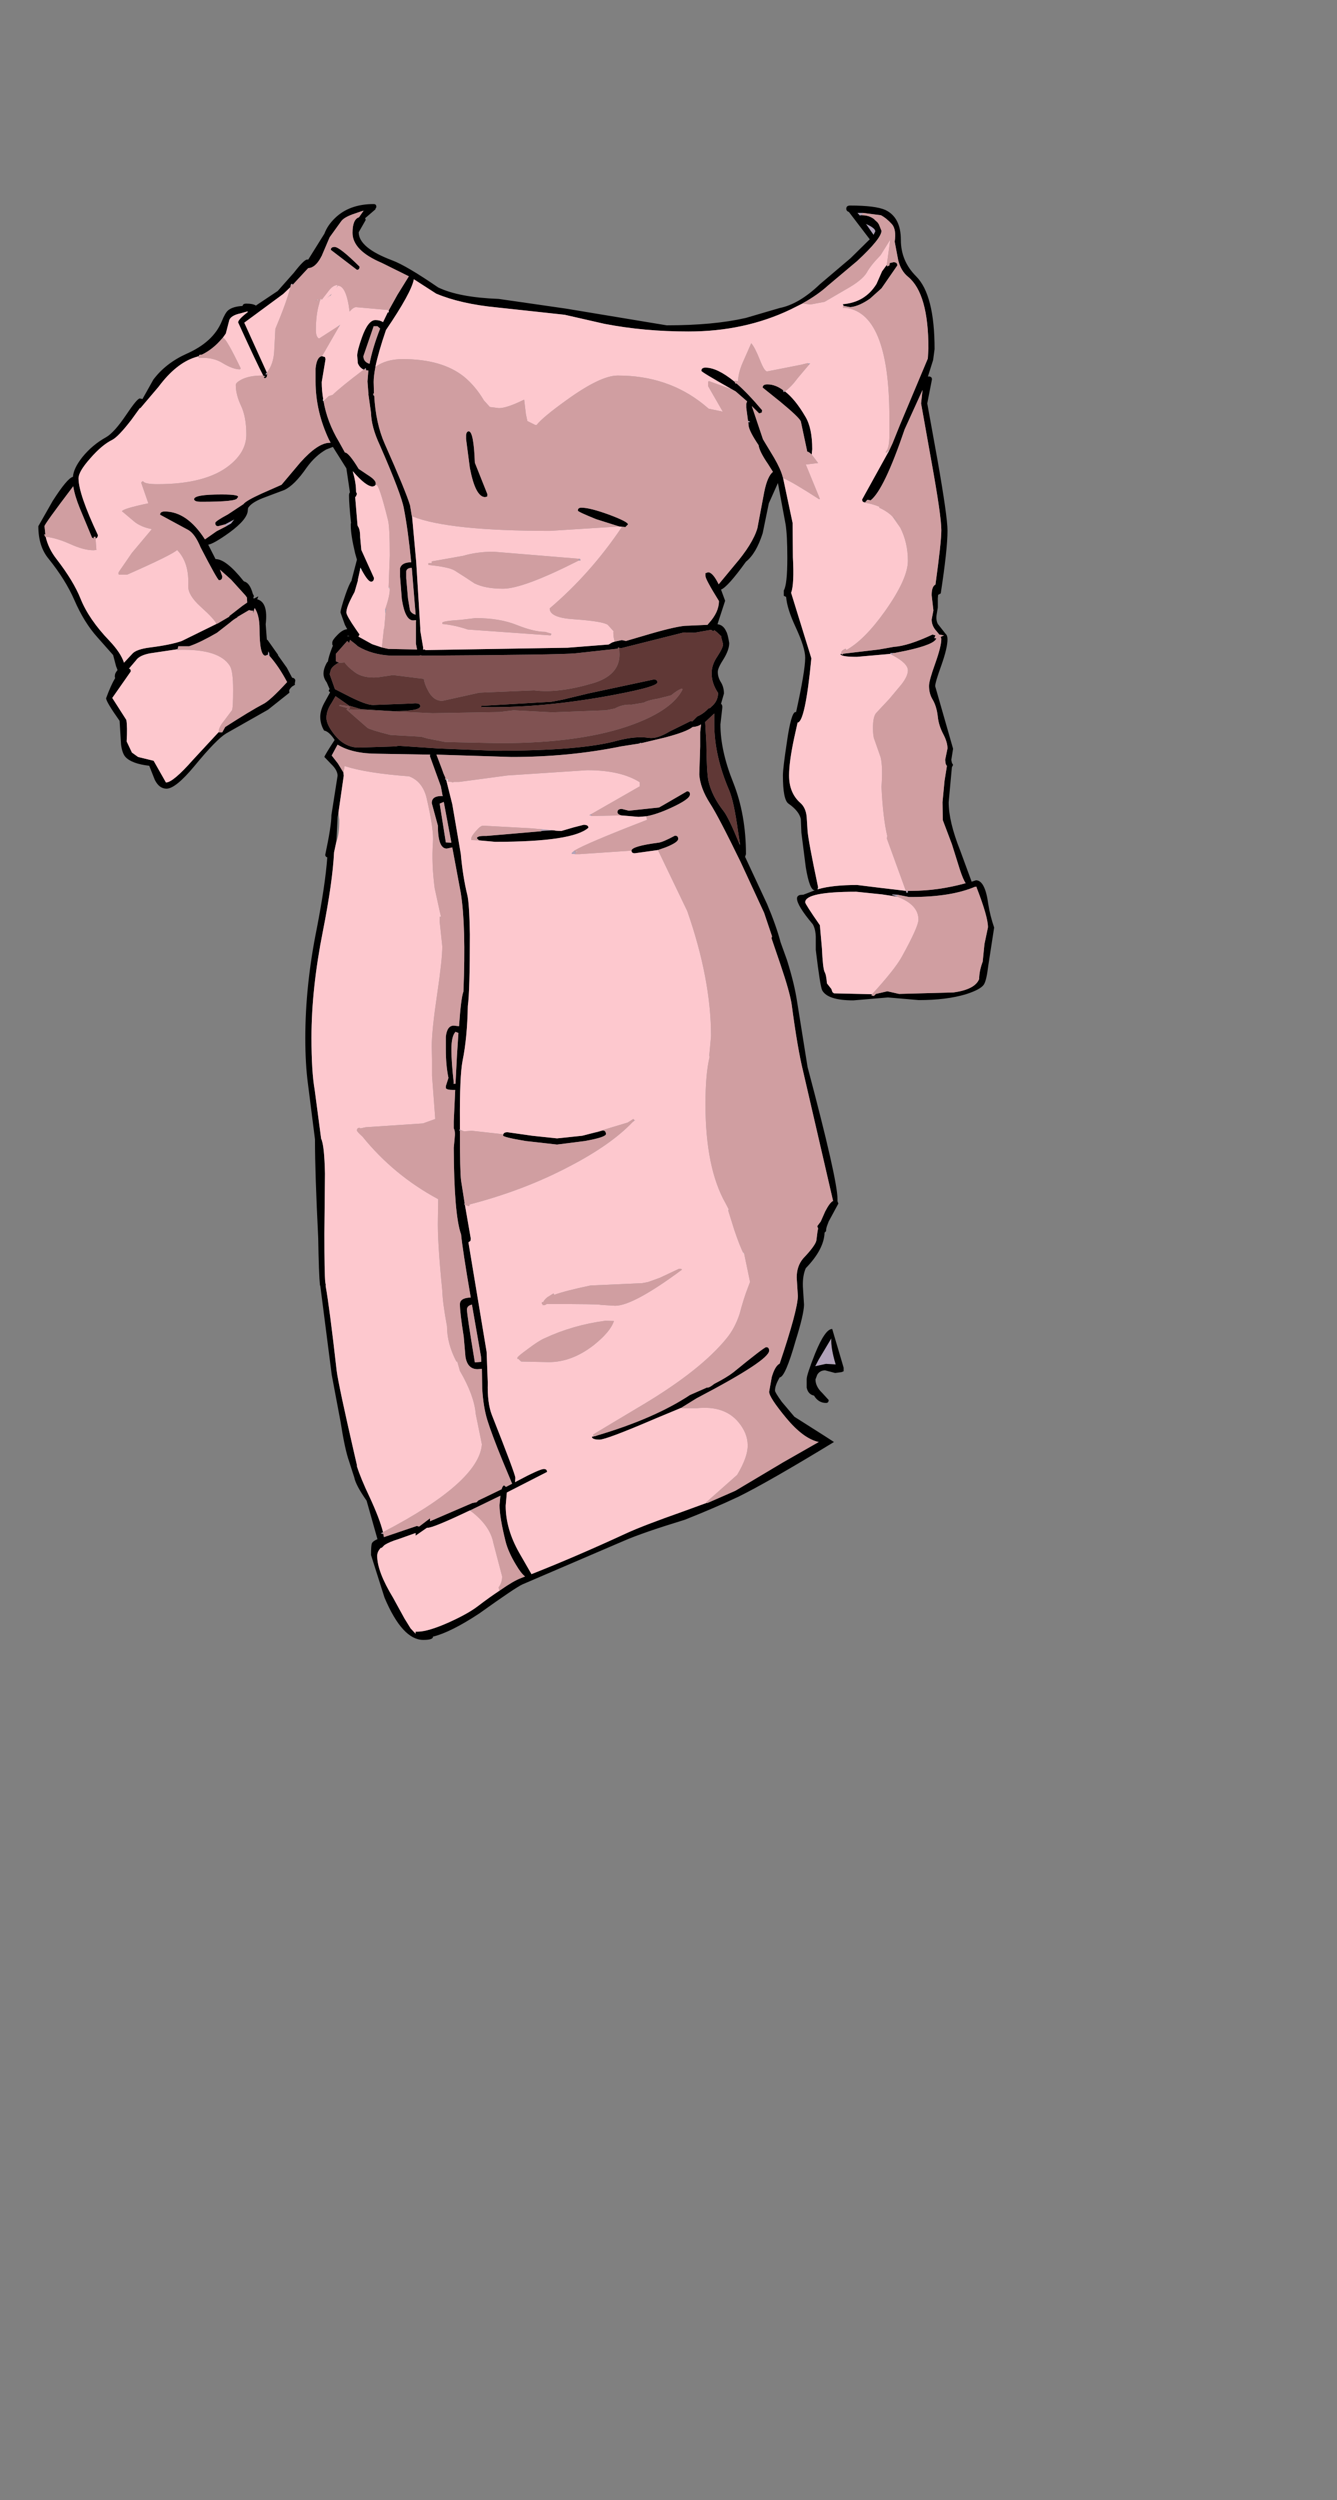 <?xml version="1.0" encoding="UTF-8"?>
<svg xmlns="http://www.w3.org/2000/svg" xmlns:xlink="http://www.w3.org/1999/xlink" width="290px" height="542px" viewBox="0 0 290 542" version="1.1">
<rect x="0" y="0" width="290" height="542" fill="#808080" stroke="none"/>
<g id="surface1">
<path style=" stroke:none;fill-rule:evenodd;fill:rgb(69.412%,63.529%,72.549%);fill-opacity:1;" d="M 192.344 57.414 L 192.473 57.734 L 192.406 57.734 L 192.344 57.477 L 192.344 57.414 M 187.125 46.148 L 186.934 46.656 L 186.488 46.723 L 185.98 46.148 L 187.125 46.148 M 187.891 48.629 L 187.891 48.566 C 189.203 49.16 189.863 49.691 189.863 50.156 L 189.48 50.922 L 187.891 48.629 M 158.363 84.277 L 158.426 84.211 L 158.363 84.277 M 175.098 78.738 L 175.734 78.801 L 175.48 79.055 L 175.098 78.738 M 192.406 181.664 L 192.406 181.344 L 192.473 181.344 L 192.406 181.664 M 193.551 142.008 L 193.105 141.754 L 193.105 141.562 L 193.68 141.562 L 193.551 142.008 M 183.309 140.672 L 183.371 140.609 L 183.562 140.863 L 183.562 140.926 L 183.309 140.672 M 169.879 84.594 L 170.262 84.848 L 170.008 85.039 L 169.816 84.656 L 169.879 84.594 M 162.246 91.215 L 162.562 91.34 L 162.625 91.406 C 162.797 91.488 162.711 91.531 162.371 91.531 L 162.309 91.531 L 162.246 91.215 M 81.176 85.805 L 81.047 85.805 L 80.922 85.422 L 81.176 85.805 M 125.59 121.129 L 125.781 121.129 L 125.91 121.32 L 125.91 121.512 L 125.527 121.512 L 125.59 121.129 M 169.945 103.691 L 169.879 103.625 L 169.816 103.625 L 169.816 103.5 L 169.945 103.691 M 84.355 67.281 L 84.293 67.344 L 84.293 67.281 L 84.355 67.281 M 78.883 80.137 L 79.328 79.758 L 79.395 80.012 L 78.883 80.137 M 79.902 85.168 L 79.965 85.23 L 79.902 85.422 L 79.902 85.168 M 81.43 105.152 L 81.492 105.09 L 81.621 105.09 L 81.43 105.152 M 71.695 95.926 L 71.758 95.988 L 71.504 95.988 L 71.695 95.926 M 48.785 113.684 L 50.82 112.602 L 50.121 113.492 L 49.105 114.066 L 48.785 113.684 M 48.215 73.328 L 48.215 73.266 L 48.402 73.266 L 48.215 73.328 M 57.949 81.031 L 57.758 81.219 C 57.672 81.348 57.629 81.262 57.629 80.965 L 57.887 80.773 L 57.949 81.031 M 63.102 61.68 L 63.102 61.551 L 63.484 61.551 L 63.484 61.742 L 63.102 61.68 M 73.285 61.934 L 72.965 62.379 L 73.223 61.871 L 73.285 61.934 M 73.348 70.719 L 73.793 70.398 L 73.477 70.91 L 73.348 70.719 M 71.566 64.035 L 71.949 63.715 L 71.695 64.098 L 71.504 64.16 L 70.93 64.605 L 71.566 64.035 M 43.25 77.594 L 43.059 77.465 L 43.121 77.211 L 43.25 77.594 M 70.293 86.82 L 70.168 86.887 L 70.168 86.82 L 70.293 86.82 M 84.293 127.367 L 84.422 127.367 L 84.293 127.434 L 84.293 127.367 M 83.594 131.953 L 83.785 132.016 L 83.594 132.969 L 83.531 132.078 L 83.594 131.953 M 89.828 133.16 L 90.148 133.16 L 90.148 133.289 L 89.828 133.16 M 119.418 137.742 L 119.547 137.363 L 119.609 137.426 L 119.418 137.742 M 128.199 176.508 L 128.391 176.891 L 127.82 176.699 L 128.199 176.508 M 124.574 184.402 L 124.828 184.719 L 124.828 185.164 L 124 185.102 L 124 184.91 L 124.574 184.402 M 158.109 262.246 L 157.98 262.504 L 157.98 262.246 L 158.109 262.246 M 147.926 305.086 L 147.926 305.277 L 147.863 305.277 L 147.863 305.086 L 147.926 305.086 M 139.082 161.105 L 138.766 161.105 L 138.766 161.039 L 139.082 161.039 L 139.082 161.105 M 99.758 244.871 L 99.82 244.871 L 99.883 244.934 L 99.758 245.188 L 99.566 244.934 L 99.758 244.871 M 126.293 246.207 L 129.41 245.379 L 129.41 245.445 L 126.293 246.207 M 137.492 242.898 L 137.809 242.77 L 137.238 243.215 L 137.492 242.898 M 93.266 163.906 L 93.266 163.586 L 93.328 163.586 L 93.266 163.906 M 83.086 332.137 L 82.957 332.52 L 82.574 332.395 L 83.086 332.137 M 95.746 172.562 L 96 172.496 L 96.066 172.625 L 95.746 172.562 M 117.32 179.754 L 119.609 179.945 L 120.184 180.008 L 119.672 180.008 L 117.574 180.137 L 117.383 180.199 L 117.32 179.754 M 120.5 180.074 L 121.773 180.137 L 121.074 180.137 L 120.5 180.074 M 55.148 132.016 L 55.211 131.824 L 55.277 131.824 L 55.34 131.953 L 55.148 132.016 M 58.078 141.945 L 58.203 141.18 L 58.395 141.562 L 58.457 142.199 L 58.078 141.945 M 38.922 140.863 L 38.668 140.863 C 38.582 141.074 38.539 141.031 38.539 140.734 L 38.922 140.863 M 98.422 234.75 L 98.422 234.941 L 98.293 234.941 L 98.422 234.75 M 194.633 194.395 L 193.68 194.074 L 193.363 193.949 L 193.68 193.887 L 194.633 193.949 L 194.633 194.395 M 189.035 215.781 L 188.973 215.719 L 189.16 215.527 L 189.035 215.781 M 196.926 193.121 L 196.926 193.504 L 196.605 193.566 L 196.48 193.121 L 196.926 193.121 M 180.316 290.129 C 180.23 291.527 180.551 293.418 181.27 295.793 L 179.172 295.664 L 176.816 296.176 L 177.582 294.711 L 180.316 290.129 M 120.055 280.391 L 120.184 280.645 L 120.184 280.707 L 120.055 280.391 M 102.238 327.363 L 102.109 327.555 L 101.918 327.43 L 102.238 327.363 M 108.285 344.805 L 108.473 344.742 L 108.348 344.934 L 108.285 344.867 L 108.285 344.805 "/>
<path style=" stroke:none;fill-rule:evenodd;fill:rgb(0%,0%,0%);fill-opacity:1;" d="M 186.934 46.656 C 188.039 46.656 188.973 46.977 189.734 47.613 L 189.672 47.613 L 190.18 48.059 L 190.309 48.184 L 190.371 48.25 L 190.625 48.629 L 191.199 50.031 C 191.199 51.133 189.438 53.32 185.918 56.586 L 179.555 61.934 C 178.109 63.25 176.328 64.5 174.207 65.688 L 174.145 65.754 L 171.473 67.09 C 164.812 70.273 157.43 71.863 149.328 71.863 C 142.922 71.863 136.855 71.312 131.129 70.207 L 122.473 68.234 L 107.773 66.645 C 102.516 66.137 98.125 65.137 94.602 63.652 L 89.766 60.535 C 89.426 62.441 87.41 66.113 83.719 71.547 C 82.617 74.77 81.855 77.422 81.43 79.5 L 81.43 79.566 C 81.176 80.883 81.047 81.965 81.047 82.812 L 81.113 85.293 C 81.027 85.293 80.965 85.336 80.922 85.422 L 81.047 85.805 L 81.176 85.805 C 81.387 89.793 82.152 93.273 83.465 96.242 C 86.52 103.117 88.344 107.551 88.938 109.547 L 89.32 111.836 L 89.383 111.965 L 90.273 121.766 L 91.164 136.152 L 91.164 136.727 L 91.801 140.48 L 91.738 140.801 L 92.184 140.801 L 92.246 140.926 L 123.109 140.418 L 132.02 139.719 L 132.781 139.27 L 133.355 139.082 L 134.883 138.762 L 135.773 138.953 L 141.184 137.363 C 145.168 136.215 147.801 135.645 149.074 135.645 L 149.199 135.645 L 153.465 135.453 L 153.719 135.133 C 155.203 133.52 155.945 131.91 155.945 130.297 C 153.992 127.156 153.02 125.352 153.02 124.887 L 153.02 124.25 L 153.59 124.059 C 154.27 124.059 155.031 124.93 155.883 126.668 L 159.254 122.594 C 161.926 119.496 163.602 116.801 164.281 114.512 L 165.746 106.746 C 166.211 104.41 166.848 102.926 167.652 102.289 L 166.57 100.57 C 165.34 98.789 164.664 97.43 164.535 96.496 C 163.219 94.547 162.5 93.145 162.371 92.297 L 162.309 91.531 L 162.371 91.531 C 162.711 91.531 162.797 91.488 162.625 91.406 L 162.562 91.34 L 162.246 91.215 L 161.863 88.348 L 161.863 87.523 L 162.055 87.012 L 159.57 84.848 L 158.426 84.211 C 154.227 81.836 152.129 80.562 152.129 80.395 C 152.129 79.926 152.426 79.691 153.02 79.691 C 154.715 79.691 156.793 80.691 159.254 82.684 L 159.383 82.812 L 159.508 83.129 L 159.762 83.129 C 161.418 84.574 163.262 86.504 165.301 88.922 L 165.234 89.43 L 164.664 89.621 L 163.07 88.031 L 165.488 95.223 L 167.906 99.234 C 168.84 100.848 169.457 102.203 169.754 103.309 L 169.816 103.5 L 169.816 103.625 L 169.879 103.625 L 169.879 103.754 L 171.918 113.363 L 171.98 120.812 C 172.191 124.672 172.066 127.242 171.598 128.516 L 175.988 142.707 C 175.098 151.918 174.102 156.562 173 156.648 L 172.234 160.086 C 171.516 163.48 171.152 166.152 171.152 168.105 C 171.152 170.652 171.98 172.645 173.637 174.09 C 174.398 174.77 174.844 175.766 174.973 177.082 L 175.164 180.137 C 175.289 181.664 176.055 185.738 177.453 192.359 L 177.324 192.805 L 177.516 192.738 C 179.594 192.145 182.395 191.848 185.918 191.848 L 191.07 192.484 L 196.48 193.121 L 196.605 193.566 L 196.926 193.504 L 196.926 193.121 L 197.688 193.121 C 201.508 193.121 205.43 192.57 209.461 191.465 C 209.078 190.914 208.656 189.918 208.188 188.477 L 206.469 183 L 204.496 177.781 L 204.434 173.898 L 204.879 169.25 L 205.387 166.07 L 205.133 165.625 L 205.008 164.73 L 205.516 162.25 C 205.516 161.359 205.219 160.34 204.625 159.195 C 203.945 157.922 203.543 156.648 203.414 155.375 C 203.246 153.848 202.863 152.598 202.27 151.621 C 201.762 150.77 201.508 149.797 201.508 148.691 C 201.508 147.93 201.953 146.316 202.844 143.855 C 203.734 141.352 204.18 139.57 204.18 138.508 L 204.051 138.062 L 204.754 137.742 L 203.734 137.555 L 203.16 136.852 C 202.441 136.09 202.078 135.238 202.078 134.305 L 202.461 132.332 L 202.078 129.023 C 202.078 127.75 202.355 126.988 202.906 126.73 C 203.754 120.578 204.18 116.652 204.18 114.957 C 204.18 112.875 203.457 107.871 202.016 99.934 L 199.789 87.457 L 200.105 84.531 L 196.227 93.059 C 193.254 101.801 190.797 106.938 188.844 108.465 L 188.145 108.336 L 187.633 108.91 C 187.211 108.91 187 108.695 187 108.273 L 192.598 98.152 L 192.852 97.707 L 193.617 96.051 L 195.207 92.105 L 201.254 77.719 L 201.379 75.492 C 201.379 67.598 199.914 62.441 196.988 60.023 C 195.93 59.176 195.207 57.965 194.824 56.395 L 194.062 52.387 C 194.316 50.645 194.125 49.395 193.488 48.629 C 192.684 47.738 191.875 47.082 191.07 46.656 L 187.125 46.148 L 185.98 46.148 L 186.488 46.723 L 186.934 46.656 M 192.473 57.734 L 192.918 57.543 L 192.98 57.031 L 193.809 56.84 C 194.359 56.84 194.633 57.074 194.633 57.543 L 191.199 62.508 L 188.715 64.734 C 187.148 65.836 185.727 66.453 184.453 66.582 L 183.055 66.324 L 182.988 66.324 L 182.797 65.945 C 186.023 65.688 188.461 64.227 190.117 61.551 L 191.324 58.816 L 192.344 57.414 L 192.344 57.477 L 192.406 57.734 L 192.473 57.734 M 195.398 52.004 C 195.398 55.059 196.5 57.691 198.707 59.898 C 201.379 62.57 202.715 67.832 202.715 75.684 L 202.398 78.039 L 201.254 81.664 L 201.379 81.602 C 201.887 81.602 202.145 81.816 202.145 82.238 L 201.125 87.457 L 203.352 99.742 C 204.793 107.934 205.516 113.027 205.516 115.02 C 205.516 117.734 205.027 122.277 204.051 128.641 L 203.48 128.961 L 203.414 129.723 L 203.414 131.695 L 203.16 133.223 C 203.035 133.988 203.117 134.668 203.414 135.262 L 205.07 137.363 C 205.367 137.617 205.516 138.02 205.516 138.57 C 205.516 139.844 205.07 141.734 204.18 144.234 C 203.289 146.699 202.844 148.203 202.844 148.754 L 206.727 162.312 L 206.344 164.73 L 206.406 165.051 L 206.469 165.367 L 206.727 165.812 L 206.469 166.324 L 205.77 173.898 C 205.77 176.699 206.598 180.18 208.254 184.336 L 210.734 191.086 L 210.734 191.148 L 211.688 190.828 C 213.004 190.828 213.895 192.547 214.359 195.984 C 214.617 197.641 215.039 199.34 215.633 201.078 L 214.359 209.352 C 214.105 211.473 213.789 212.832 213.406 213.426 C 212.941 214.148 211.645 214.848 209.523 215.527 C 206.727 216.375 203.309 216.801 199.281 216.801 L 192.598 216.227 L 185.09 216.863 C 181.398 216.863 179.148 216.141 178.344 214.699 C 178.047 214.148 177.582 211.219 176.945 205.914 L 176.945 203.051 C 176.902 201.949 176.691 201.059 176.309 200.379 C 174.016 197.66 172.871 195.793 172.871 194.777 C 172.871 194.395 173.082 194.141 173.508 194.012 L 174.273 193.949 L 176.754 192.992 L 176.691 192.992 C 175.969 192.992 175.332 191.34 174.781 188.027 L 173.824 180.52 L 173.699 177.527 C 173.445 176.379 172.555 175.277 171.027 174.215 C 170.219 173.664 169.816 171.629 169.816 168.105 C 169.816 167.086 170.094 164.754 170.645 161.105 C 171.281 156.605 171.918 154.355 172.555 154.355 L 172.68 154.355 C 173.996 148.375 174.652 144.449 174.652 142.582 C 174.652 141.137 173.953 138.91 172.555 135.898 C 171.324 133.266 170.645 131.102 170.516 129.406 L 170.008 129.152 L 170.008 128.004 C 170.516 127.156 170.773 124.801 170.773 120.941 C 170.773 117.629 170.645 115.191 170.391 113.621 L 168.734 104.707 L 166.762 109.102 L 165.426 115.594 C 164.492 118.52 163.285 120.578 161.801 121.766 C 159.168 125.418 157.367 127.434 156.391 127.812 L 157.281 130.234 L 155.625 135.324 C 156.477 135.41 157.113 135.941 157.535 136.918 C 157.746 137.254 157.961 138.082 158.172 139.398 C 158.172 140.375 157.77 141.52 156.965 142.836 C 156.113 144.152 155.691 145.086 155.691 145.637 C 155.691 146.441 155.922 147.207 156.391 147.93 C 156.816 148.648 157.027 149.457 157.027 150.348 L 156.391 152.574 C 156.645 152.746 156.73 153.105 156.645 153.656 L 156.262 157.031 C 156.262 160.848 157.195 165.07 159.062 169.695 C 160.887 174.324 161.801 179.477 161.801 185.164 L 161.609 185.738 L 166.383 195.984 C 167.695 199.082 168.672 201.84 169.309 204.262 L 170.707 208.145 C 171.77 211.539 172.488 214.488 172.871 216.992 L 175.164 231.312 C 179.488 247.566 181.652 257.094 181.652 259.895 L 181.652 260.402 L 181.844 260.91 L 180.57 263.266 L 179.742 264.793 L 179.363 265.812 C 179.234 266.195 179.172 266.555 179.172 266.895 L 178.852 267.211 C 178.77 269.633 177.41 272.199 174.781 274.914 C 174.312 275.977 174.102 277.289 174.145 278.859 L 174.398 282.871 C 174.355 284.312 173.742 286.922 172.555 290.699 C 171.07 295.918 169.922 298.551 169.117 298.594 C 168.438 299.738 168.098 300.695 168.098 301.457 C 168.098 301.711 168.586 302.52 169.562 303.875 L 172.301 307.121 L 178.219 310.879 L 178.918 311.324 L 180.891 312.598 C 171.344 318.41 164.41 322.379 160.082 324.5 C 156.559 326.156 152.699 327.809 148.5 329.465 C 142.391 331.332 137.98 332.859 135.266 334.047 L 113.309 343.469 C 112.293 343.934 109.176 346.035 103.957 349.77 C 99.84 352.484 96.488 354.16 93.902 354.797 L 93.902 354.863 C 93.902 355.285 93.203 355.5 91.801 355.5 C 88.789 355.5 85.988 352.441 83.402 346.332 L 80.477 337.102 C 80.477 335.703 80.539 334.855 80.668 334.559 C 80.836 334.219 81.238 333.922 81.875 333.664 L 79.52 325.328 C 77.949 323.078 77.059 321.402 76.848 320.297 L 75.703 316.734 C 75.109 315.078 74.492 312.215 73.855 308.141 L 71.949 298.02 L 69.465 278.672 L 69.402 278.672 C 69.234 277.016 69.105 273.578 69.02 268.359 C 68.555 258.98 68.32 251.895 68.32 247.098 L 68.32 246.973 L 66.793 234.941 C 66.414 232.098 66.223 228.789 66.223 225.012 C 66.223 217.414 67.047 209.523 68.703 201.332 C 69.934 195.008 70.695 189.855 70.992 185.863 C 70.695 185.781 70.547 185.59 70.547 185.293 C 71.438 181.133 71.883 178.27 71.883 176.699 L 73.223 168.168 C 73.223 167.363 72.754 166.516 71.82 165.625 L 70.359 164.098 C 70.359 163.926 71.102 162.695 72.586 160.402 C 71.777 159.172 71.016 158.496 70.293 158.367 C 69.742 157.434 69.465 156.438 69.465 155.375 C 69.465 154.355 69.828 153.234 70.547 152 L 71.566 150.156 L 71.566 150.027 L 71.312 149.836 C 71.312 149.625 71.375 149.477 71.504 149.391 L 70.867 147.93 C 70.398 147.293 70.168 146.656 70.168 146.02 C 70.168 145.297 70.422 144.492 70.93 143.602 L 71.121 143.41 C 71.25 142.645 71.523 141.711 71.949 140.609 L 72.203 139.973 L 72.074 139.719 L 72.074 139.27 C 72.074 138.934 72.438 138.402 73.156 137.68 C 73.922 136.875 74.641 136.449 75.32 136.406 L 74.812 135.453 L 73.855 132.777 C 73.855 132.312 74.219 131.02 74.938 128.895 C 75.449 127.41 75.895 126.391 76.277 125.84 L 76.277 125.715 L 77.422 121.32 L 77.039 119.984 C 76.402 117.312 76.086 115.297 76.086 113.938 L 76.086 113.492 L 76.148 113.43 C 75.852 110.672 75.703 108.676 75.703 107.445 C 75.703 107.105 75.766 106.871 75.895 106.746 L 75.703 105.41 L 75.129 101.527 L 72.203 96.879 L 70.738 97.453 C 69.168 98.344 67.77 99.637 66.539 101.336 C 64.758 103.922 63.125 105.559 61.641 106.234 L 57.566 107.762 C 55.699 108.441 54.492 109.164 53.941 109.926 L 53.812 110.117 L 53.75 110.562 C 53.75 111.879 52.414 113.512 49.738 115.465 C 47.492 117.078 45.965 117.949 45.16 118.074 L 46.75 121.195 C 48.277 121.195 50.293 122.766 52.793 125.906 L 52.922 126.031 C 53.77 126.242 54.406 127.137 54.832 128.707 L 55.086 129.215 L 55.086 129.34 L 54.957 129.34 L 55.023 129.789 L 56.039 129.277 L 55.785 129.914 C 57.398 130.34 58.012 132.141 57.629 135.324 L 57.887 138.699 L 58.012 138.699 L 60.305 141.945 L 60.305 142.07 L 62.211 144.746 L 63.359 146.91 C 63.738 146.953 63.973 147.145 64.059 147.484 L 63.93 148.246 L 63.992 148.438 L 63.359 148.82 C 62.934 149.203 62.723 149.52 62.723 149.773 L 62.785 150.156 L 58.141 153.848 L 49.039 159.004 C 47.641 159.852 45.348 162.207 42.168 166.07 C 39.453 169.336 37.438 170.969 36.121 170.969 C 35.062 170.969 34.215 170.332 33.578 169.062 L 32.367 166.004 C 29.824 165.707 28.105 165.07 27.215 164.098 C 26.746 163.586 26.43 162.695 26.258 161.422 L 25.941 156.266 C 23.988 153.508 23.016 151.875 23.016 151.367 C 23.691 149.5 24.352 148.035 24.988 146.973 C 24.902 146.848 24.879 146.656 24.922 146.402 C 24.922 146.102 25.113 145.723 25.496 145.254 L 25.176 144.426 L 24.543 142.008 L 21.105 138.125 C 19.195 136.004 17.543 133.332 16.141 130.105 C 14.867 127.176 13.004 124.188 10.543 121.129 C 9.059 119.348 8.316 116.992 8.316 114.066 L 11.434 108.59 C 13.555 105.281 15.016 103.543 15.824 103.371 C 15.906 102.141 16.586 100.719 17.859 99.105 C 19.301 97.324 21.02 95.883 23.016 94.777 C 24.203 94.098 25.664 92.465 27.406 89.879 C 28.973 87.543 29.949 86.375 30.332 86.375 L 30.906 86.504 L 33.258 82.301 C 35.039 79.926 37.438 78.059 40.449 76.699 C 44.309 75.004 46.855 72.668 48.086 69.699 C 48.594 68.426 49.062 67.621 49.484 67.281 C 50.121 66.73 51.16 66.41 52.605 66.324 C 52.688 65.984 52.941 65.816 53.367 65.816 C 54.387 65.816 55.105 65.965 55.531 66.262 L 55.656 66.137 L 60.238 63.078 L 63.738 59.133 C 65.223 57.223 66.18 56.27 66.602 56.27 L 66.859 56.27 L 70.359 50.668 C 70.824 49.438 71.586 48.312 72.648 47.293 C 74.727 45.258 77.527 44.238 81.047 44.238 C 81.473 44.238 81.664 44.473 81.621 44.938 L 81.43 45.258 L 81.43 45.383 L 79.203 47.293 L 79.328 47.676 L 77.801 50.348 C 77.801 52.598 80.242 54.637 85.121 56.461 C 87.156 57.223 90.465 59.176 95.047 62.316 C 98.059 63.758 102.43 64.586 108.156 64.797 L 122.727 66.898 L 144.617 70.527 C 151.363 70.527 157.07 69.996 161.734 68.934 L 169.117 66.77 C 171.918 66.219 174.824 64.5 177.836 61.617 L 184.516 55.949 L 188.652 51.875 L 184.137 45.957 C 183.754 45.828 183.562 45.598 183.562 45.258 C 183.562 44.789 183.836 44.559 184.391 44.559 C 188.039 44.559 190.582 44.875 192.027 45.512 C 194.273 46.574 195.398 48.738 195.398 52.004 M 187.891 48.566 L 187.824 48.566 L 187.891 48.629 L 189.48 50.922 L 189.863 50.156 C 189.863 49.691 189.203 49.16 187.891 48.566 M 170.262 84.848 C 171.746 85.996 173.211 87.797 174.652 90.258 C 175.672 91.914 176.18 94.289 176.18 97.387 L 176.055 98.535 C 175.672 98.152 175.352 97.941 175.098 97.898 L 174.652 95.797 L 173.699 91.34 C 173.445 90.746 171.98 89.348 169.309 87.141 L 165.426 84.02 C 165.426 83.555 165.766 83.32 166.445 83.32 C 167.59 83.32 168.734 83.746 169.879 84.594 L 169.816 84.656 L 170.008 85.039 L 170.262 84.848 M 193.105 141.754 L 185.852 142.391 C 183.477 142.391 182.289 142.18 182.289 141.754 L 182.543 141.754 L 182.609 141.945 L 182.988 141.691 L 183.117 141.691 L 190.625 140.801 L 193.871 140.227 C 195.949 140.098 198.75 139.207 202.27 137.555 L 202.906 137.742 L 202.652 138.316 L 203.035 138.379 L 203.098 138.379 C 202.844 139.27 200.66 140.164 196.543 141.055 L 194 141.562 L 193.105 141.562 L 193.105 141.754 M 134.309 114.129 L 129.281 112.539 C 126.652 111.477 125.336 110.859 125.336 110.691 C 125.336 110.266 125.59 110.055 126.102 110.055 C 127.332 110.055 129.348 110.562 132.145 111.582 C 134.859 112.602 136.219 113.301 136.219 113.684 L 135.645 114.258 L 134.945 114.191 L 134.883 114.191 L 134.309 114.129 M 78.758 45.828 L 79.012 45.641 L 78.758 45.703 L 78.695 45.703 L 76.465 46.465 C 75.195 46.934 74.367 47.441 73.984 47.992 L 71.504 51.43 L 69.848 55.312 L 69.723 55.633 L 69.656 55.633 L 69.594 55.824 C 68.746 57.352 67.832 58.113 66.859 58.113 L 63.484 61.742 L 63.484 61.551 L 63.102 61.551 L 63.102 61.68 L 62.977 62.254 L 61.449 63.715 L 52.984 69.953 L 57.887 80.773 L 57.629 80.965 C 57.629 81.262 57.672 81.348 57.758 81.219 L 57.949 81.031 L 57.949 81.094 C 57.949 81.688 57.758 81.984 57.375 81.984 L 57.184 81.73 L 57.566 81.602 L 57.059 81.41 L 57.059 81.348 C 56.293 79.949 54.492 76.129 51.648 69.891 C 51.648 69.465 52.371 68.703 53.812 67.598 L 53.559 67.535 L 52.223 67.918 C 50.82 68.215 49.996 68.703 49.738 69.383 L 48.977 72.309 L 48.34 73.199 L 48.277 73.266 L 48.215 73.266 L 48.215 73.328 C 46.855 74.941 45.371 76.129 43.758 76.891 L 43.441 76.891 C 43.27 76.891 43.164 77 43.121 77.211 L 42.297 77.465 C 39.539 78.355 36.906 80.477 34.406 83.832 L 30.461 88.477 L 30.332 88.477 L 28.488 91.023 C 26.621 93.441 25.242 94.883 24.352 95.352 C 22.867 96.074 21.273 97.41 19.578 99.363 C 17.879 101.27 17.031 102.715 17.031 103.691 C 17.031 105.938 18.434 110.035 21.23 115.977 C 21.23 116.398 21.062 116.652 20.723 116.738 L 20.723 116.355 L 20.34 116.355 L 20.34 116.738 L 19.961 116.547 L 17.285 110.117 C 16.566 108.336 16.098 106.766 15.887 105.41 C 11.73 110.883 9.652 113.77 9.652 114.066 L 9.84 115.848 C 9.543 115.848 9.48 115.891 9.652 115.977 L 9.777 116.355 L 9.906 116.355 C 10.289 118.055 11.07 119.668 12.262 121.195 C 14.719 124.375 16.461 127.242 17.477 129.789 C 18.664 132.758 20.746 135.793 23.715 138.891 C 25.367 140.629 26.43 142.219 26.895 143.664 L 28.613 141.816 C 29.164 141.098 30.5 140.609 32.621 140.352 C 35.594 139.973 37.863 139.504 39.43 138.953 L 46.941 135.262 L 47.258 135.133 L 49.738 133.672 L 49.738 133.543 L 52.605 131.316 L 53.621 130.613 L 53.559 129.531 L 53.238 129.086 L 50.121 125.648 L 47.703 123.484 L 48.215 124.949 C 48.215 125.5 47.98 125.777 47.512 125.777 C 47.301 125.777 45.965 123.402 43.504 118.648 C 42.699 116.695 41.809 115.445 40.832 114.891 L 34.723 111.582 C 34.723 111.117 35.062 110.883 35.742 110.883 C 38.965 110.883 41.871 112.898 44.457 116.93 L 47.004 115.148 L 49.105 114.066 L 50.121 113.492 L 50.82 112.602 L 48.785 113.684 L 47.32 114.066 C 46.898 114.066 46.688 113.832 46.688 113.363 C 46.688 113.109 47.598 112.496 49.422 111.52 L 52.793 109.293 C 53.176 108.781 54.492 108.02 56.738 107 L 61.066 105.09 L 65.141 100.254 C 67.684 97.41 69.805 95.988 71.504 95.988 L 71.758 95.988 L 71.695 95.926 L 71.375 95.352 C 69.426 91.234 68.449 87.012 68.449 82.684 L 68.449 79.883 C 68.617 78.188 69.086 77.297 69.848 77.211 L 70.484 77.402 L 70.613 77.848 L 69.785 82.812 C 69.785 84.043 69.891 85.273 70.102 86.504 L 70.039 86.633 C 70.039 86.93 70.082 87.012 70.168 86.887 C 70.676 89.941 71.801 92.91 73.539 95.797 L 74.812 98.09 C 75.363 98.09 76.359 99.277 77.801 101.652 L 79.902 103.055 C 80.965 103.73 81.492 104.305 81.492 104.773 L 81.492 105.09 L 81.43 105.152 L 81.301 105.152 L 81.367 105.281 L 80.855 105.473 C 79.883 105.473 78.461 104.391 76.594 102.227 L 76.465 102.098 L 76.531 102.289 C 76.996 103.816 77.23 105.262 77.23 106.617 L 77.422 107.062 L 77.23 107.574 L 77.039 107.762 L 77.547 113.875 L 77.613 114.066 C 77.949 114.488 78.121 115.297 78.121 116.484 L 78.375 119.223 L 81.113 125.27 C 81.113 125.82 80.898 126.094 80.477 126.094 C 80.051 126.094 79.395 125.289 78.504 123.676 L 78.184 123.039 L 78.059 123.676 L 77.613 125.715 L 77.613 125.906 L 76.91 128.324 L 76.402 129.277 C 75.555 130.891 75.129 132.059 75.129 132.777 C 75.129 133.203 75.828 134.434 77.23 136.469 L 77.992 137.555 L 77.738 138 L 80.73 139.652 L 82.828 140.352 L 83.91 140.609 L 83.977 140.609 L 84.23 140.672 L 90.465 140.801 L 90.211 139.527 L 90.211 134.688 L 90.273 134.688 L 90.211 134.434 L 89.637 134.496 C 88.449 134.496 87.625 132.949 87.156 129.852 L 86.773 125.012 L 86.773 123.168 C 87.031 122.32 87.836 121.895 89.191 121.895 C 88.727 117.141 88.195 113.258 87.602 110.246 C 87.262 108.25 85.523 103.668 82.383 96.496 C 81.152 93.867 80.52 91.531 80.477 89.496 L 79.902 85.422 L 79.965 85.23 L 79.902 85.168 L 79.711 82.684 L 79.902 80.328 L 79.395 80.266 L 79.395 80.012 L 79.328 79.758 L 78.883 80.137 C 78.289 79.84 77.867 79.375 77.613 78.738 L 77.484 77.082 C 77.484 76.363 77.824 75.047 78.504 73.137 C 79.395 70.633 80.371 69.383 81.43 69.383 C 82.066 69.383 82.617 69.531 83.086 69.828 L 84.102 67.727 L 84.168 67.727 L 84.355 67.664 L 84.293 67.344 L 84.355 67.281 L 84.355 67.219 L 86.203 63.906 L 88.684 59.898 L 82.766 56.969 C 78.566 55.188 76.465 53.023 76.465 50.477 C 76.465 48.523 76.934 47.398 77.867 47.102 L 78.758 45.828 M 77.422 58.496 L 71.758 54.168 C 71.758 53.742 72.035 53.531 72.586 53.531 C 73.305 53.531 75.109 54.953 77.992 57.797 C 77.992 58.262 77.801 58.496 77.422 58.496 M 42.105 108.211 C 42.105 107.531 44.098 107.191 48.086 107.191 C 51.012 107.191 52.137 107.445 51.457 107.953 C 51.457 108.508 48.848 108.781 43.633 108.781 C 42.613 108.781 42.105 108.59 42.105 108.211 M 101.664 93.504 C 102.387 93.504 102.832 95.777 103 100.316 L 105.738 107.191 L 105.676 107.637 L 105.23 107.762 C 103.828 107.762 102.727 105.664 101.918 101.461 L 101.094 95.16 L 101.094 94.27 C 101.176 93.762 101.367 93.504 101.664 93.504 M 80.156 78.867 C 80.582 76.617 81.344 74.07 82.449 71.227 L 81.875 70.719 L 81.047 70.719 L 78.82 77.211 C 78.82 77.973 79.203 78.504 79.965 78.801 L 80.156 78.867 M 90.148 133.16 L 89.32 123.105 C 88.641 123.105 88.238 123.336 88.113 123.805 L 88.113 125.332 L 88.492 129.723 L 88.875 132.016 C 88.918 132.48 89.234 132.863 89.828 133.16 L 90.148 133.289 L 90.148 133.16 M 104.402 153.02 L 119.609 152.129 L 121.965 151.684 L 127.5 150.348 L 141.816 147.293 C 142.328 147.293 142.582 147.504 142.582 147.93 C 142.582 148.648 138.445 149.73 130.172 151.176 C 120.883 152.746 112.336 153.445 104.527 153.273 C 104.445 153.445 104.402 153.359 104.402 153.02 M 73.539 143.664 L 73.223 143.789 L 72.648 144.172 C 72.223 144.469 71.926 144.809 71.758 145.191 L 71.504 146.145 L 72.648 149.391 L 75.895 151.047 C 78.27 152.234 79.945 152.828 80.922 152.828 L 89.258 152.512 L 90.02 152.449 C 90.785 152.449 91.164 152.66 91.164 153.082 C 91.164 153.805 89.191 154.168 85.246 154.168 L 78.25 153.719 L 75.895 153.02 L 75.766 153.02 L 75.703 152.957 L 72.777 150.918 L 71.883 152.449 C 71.164 153.508 70.805 154.57 70.805 155.629 C 70.805 156.605 71.398 157.836 72.586 159.32 L 73.156 159.957 L 73.602 160.402 C 74.875 161.508 76.277 162.059 77.801 162.059 L 85.82 161.805 L 86.457 161.676 L 95.047 162.25 L 107.391 162.758 C 119.863 162.758 128.73 162.016 133.992 160.531 C 136.664 159.852 138.914 159.66 140.738 159.957 C 141.926 160.129 143.43 159.66 145.254 158.559 L 149.773 156.332 L 150.156 156.395 L 151.234 155.312 C 151.957 155.016 152.637 154.57 153.273 153.977 L 153.652 153.594 L 153.973 153.465 L 153.973 153.531 L 154.289 153.211 C 155.266 152.406 155.754 151.406 155.754 150.219 C 154.82 148.82 154.355 147.398 154.355 145.953 C 154.355 144.723 154.777 143.492 155.625 142.262 C 156.434 141.031 156.836 140.164 156.836 139.652 L 156.453 138.188 L 156.453 137.934 L 155.5 137.043 L 154.926 136.598 L 154.734 136.852 L 154.227 136.535 L 150.602 137.172 L 148.691 137.105 L 148.309 137.105 L 134.883 140.48 L 134.309 140.543 L 134.309 140.352 L 133.992 140.418 L 134.055 140.609 L 124.828 141.625 C 122.875 141.84 111.742 142.008 91.422 142.137 L 91.422 142.07 L 91.039 142.07 L 91.039 142.137 L 84.867 142.137 C 82.066 142.008 79.648 141.328 77.613 140.098 L 77.039 139.59 L 75.895 138.699 L 75.766 139.398 L 75.32 138.953 L 72.84 141.754 L 72.84 143.344 L 73.539 143.664 M 75.449 137.934 L 75.828 137.934 L 75.449 137.809 L 75.32 137.934 L 75.449 137.934 M 138.766 161.105 L 138.766 161.168 L 134.691 161.805 C 127.227 163.332 119.312 164.098 110.957 164.098 L 94.664 163.586 L 95.875 166.77 L 96.191 167.66 L 96.637 168.68 L 96.574 168.742 C 96.574 169.082 96.617 169.145 96.703 168.934 L 96.766 168.934 L 96.828 169.25 L 98.102 174.344 L 99.945 185.102 C 100.246 188.41 100.711 191.359 101.348 193.949 C 101.645 195.094 101.836 197.957 101.918 202.543 C 101.918 210.773 101.77 215.953 101.473 218.074 C 101.391 222.699 101.008 226.668 100.328 229.977 C 99.906 232.184 99.715 236.555 99.758 243.09 L 99.758 244.871 L 99.566 244.934 L 99.758 245.188 C 99.758 251.086 99.84 254.672 100.012 255.945 L 100.773 260.785 L 100.84 260.91 L 100.711 260.91 L 100.711 261.102 L 100.84 261.164 L 102.109 268.484 L 102.047 268.996 L 101.602 269.312 L 105.547 293.055 L 105.801 299.738 C 105.715 302.668 106.016 305 106.691 306.742 C 110.086 315.312 111.781 319.852 111.781 320.363 L 111.719 321.316 L 112.164 321.062 C 115.43 319.324 117.363 318.453 117.957 318.453 C 118.422 318.453 118.656 318.664 118.656 319.09 L 109.938 323.547 L 109.684 326.41 C 109.684 329.762 110.66 333.156 112.609 336.594 L 115.281 341.242 C 121.73 338.695 128.582 335.746 135.836 332.395 C 138.34 331.246 142.371 329.699 147.926 327.746 L 153.336 325.773 L 153.398 325.836 L 154.289 325.453 L 159.508 323.164 L 169.879 316.988 L 177.582 312.598 C 175.375 312.129 173.02 310.391 170.516 307.379 C 168.059 304.406 166.828 302.52 166.828 301.711 L 167.398 298.531 C 167.867 296.918 168.438 295.941 169.117 295.602 C 171.703 287.922 173.02 283.039 173.062 280.961 L 172.809 276.953 C 172.809 275.297 173.273 273.918 174.207 272.812 C 175.945 270.988 176.902 269.695 177.07 268.93 L 177.324 266.957 L 177.453 266.32 L 177.262 265.812 L 178.027 264.793 L 178.98 262.629 C 179.66 261.312 180.23 260.551 180.699 260.34 L 174.207 232.266 C 173.402 229 172.574 224.184 171.727 217.82 C 171.473 216.035 170.664 213.152 169.309 209.16 L 167.336 203.371 L 167.461 202.988 L 165.746 197.895 L 160.652 186.883 C 157.43 180.262 155.223 176.043 154.035 174.215 C 152.594 171.969 151.809 169.867 151.68 167.914 L 151.871 161.805 L 151.871 158.684 L 152.062 157.031 C 151.555 157.371 150.938 157.562 150.219 157.602 C 149.41 158.281 147.398 159.047 144.172 159.895 L 139.082 161.105 L 139.082 161.039 L 138.766 161.039 L 138.766 161.105 M 134.754 176.762 C 134.203 176.594 133.926 176.359 133.926 176.062 C 133.926 175.594 134.246 175.363 134.883 175.363 L 136.41 175.746 L 142.965 175.043 L 145.062 173.836 L 149.008 171.543 C 149.477 171.543 149.688 171.777 149.645 172.242 C 149.645 172.922 148.246 173.898 145.445 175.172 C 143.41 176.105 141.648 176.699 140.164 176.953 L 138.508 177.082 L 134.754 176.762 M 136.98 184.402 C 136.98 183.766 138.914 183.191 142.773 182.684 C 143.367 182.641 144.574 182.129 146.398 181.156 C 146.867 181.156 147.102 181.387 147.102 181.855 C 147.102 182.363 146.188 182.98 144.363 183.699 L 142.711 184.273 L 137.684 184.973 C 137.215 184.973 136.98 184.781 136.98 184.402 M 129.027 311.324 L 129.156 311.324 L 129.473 311.195 C 137.789 308.734 144.512 305.809 149.645 302.414 L 153.273 300.82 L 153.336 300.758 L 153.398 300.82 C 153.738 300.82 154.25 300.547 154.926 299.992 C 156.75 299.059 158.152 298.211 159.125 297.449 C 163.539 293.84 165.895 292.039 166.191 292.039 C 166.613 292.039 166.828 292.293 166.828 292.801 C 166.828 294.203 161.586 297.637 151.109 303.113 L 147.926 305.086 L 147.863 305.086 L 147.863 305.148 L 142.199 307.504 C 135.074 310.559 131.023 312.086 130.047 312.086 C 128.941 312.086 128.391 311.875 128.391 311.449 L 129.027 311.324 M 109.176 245.891 C 109.258 245.594 109.555 245.445 110.066 245.445 L 115.41 246.207 L 120.82 246.781 L 126.293 246.207 L 129.41 245.445 L 130.746 245.062 C 131.172 245.062 131.402 245.316 131.445 245.824 C 131.445 246.293 129.918 246.801 126.863 247.352 L 120.82 248.117 L 114.012 247.352 C 110.742 246.801 109.109 246.398 109.109 246.145 L 109.176 245.891 M 96 172.496 L 95.621 170.461 L 93.266 163.969 L 93.266 163.906 L 93.328 163.586 L 93.266 163.586 L 81.938 163.395 C 78.25 163.395 75.344 162.738 73.223 161.422 L 71.949 163.777 L 73.285 165.496 L 74.492 167.469 L 74.559 168.168 L 73.41 176.125 L 73.223 177.145 L 72.965 182.426 L 72.457 184.781 C 72.246 189.07 71.438 194.754 70.039 201.84 C 68.387 210.117 67.559 217.82 67.559 224.949 C 67.559 229.828 67.789 233.605 68.258 236.277 L 69.656 246.844 C 70.125 247.777 70.398 250.301 70.484 254.418 L 70.359 267.402 C 70.359 273.219 70.422 276.719 70.547 277.906 L 70.676 278.672 L 70.613 278.672 C 71.164 281.641 71.969 287.816 73.031 297.191 C 73.285 299.188 74.559 305.172 76.848 315.145 L 77.422 317.625 L 77.422 317.879 C 77.973 319.621 78.883 321.828 80.156 324.5 C 81.598 327.598 82.574 330.145 83.086 332.137 L 82.574 332.395 L 82.957 332.52 L 83.148 332.52 L 83.273 333.219 L 90.402 330.801 L 90.91 330.93 L 93.266 329.145 L 93.266 329.781 L 102.43 325.836 L 103.383 325.645 L 103.766 325.262 L 104.973 324.691 L 108.793 322.844 C 108.961 322.293 109.152 322.016 109.363 322.016 L 109.746 322.336 L 111.082 321.637 L 108.984 316.605 C 107.457 312.871 106.375 309.988 105.738 307.949 C 105.145 306.082 104.762 303.77 104.594 301.012 L 104.527 296.746 L 103.574 296.812 C 102.133 296.812 101.262 295.918 100.965 294.137 L 100.582 289.746 C 100.031 286.266 99.758 283.934 99.758 282.742 C 99.758 281.809 100.543 281.324 102.109 281.281 C 100.922 274.363 100.223 269.801 100.012 267.594 C 98.992 264.75 98.461 258.492 98.422 248.816 L 98.609 246.844 C 98.738 245.742 98.676 244.996 98.422 244.617 L 98.422 243.09 L 98.738 236.277 L 98.164 236.277 C 97.359 236.277 96.871 236.148 96.703 235.895 L 96.703 235.449 L 97.273 233.668 C 96.895 231.887 96.703 229.805 96.703 227.43 L 96.703 224.758 C 96.871 223.145 97.445 222.336 98.422 222.336 L 99.566 222.465 C 99.863 218.305 100.18 215.805 100.52 214.953 C 100.902 205.492 100.711 198.363 99.945 193.566 L 98.102 183.699 L 96.895 183.957 C 95.621 183.957 94.984 182.301 94.984 178.992 L 93.648 174.09 C 93.648 173.07 94.348 172.562 95.746 172.562 L 96.066 172.625 L 96 172.496 M 95.367 174.215 L 96.703 182.617 L 97.91 182.684 L 96.258 173.836 L 95.367 174.215 M 121.773 180.137 L 124.383 179.371 L 126.609 178.801 C 127.289 178.801 127.629 179.012 127.629 179.438 C 125.379 181.473 118.633 182.492 107.391 182.492 L 103.891 182.172 L 103.445 181.727 C 103.445 181.344 104.125 181.176 105.484 181.219 L 117.383 180.199 L 117.574 180.137 L 119.672 180.008 L 120.184 180.008 L 120.5 180.074 L 121.074 180.137 L 121.773 180.137 M 55.148 132.016 L 55.086 132.207 L 55.086 132.27 L 54.957 132.969 L 54.895 132.398 L 54.641 132.398 L 54.004 132.27 L 51.523 133.734 L 51.457 133.859 C 50.906 134.156 50.398 134.52 49.93 134.941 L 47.066 137.172 C 44.734 138.527 42.781 139.484 41.215 140.035 L 41.023 140.098 L 38.668 140.098 L 38.539 140.672 L 38.539 140.734 L 32.559 141.625 C 30.988 141.922 29.973 142.434 29.504 143.152 L 27.977 144.938 C 28.273 145.02 28.402 145.234 28.359 145.574 L 24.352 151.301 L 27.406 156.074 C 27.574 157.094 27.594 158.645 27.469 160.723 L 28.613 163.141 L 29.949 164.098 L 33.324 164.922 L 35.996 169.633 C 37.012 169.633 38.965 168 41.848 164.73 L 47.449 158.684 L 47.512 158.75 L 48.215 158.75 L 48.848 157.602 C 52.539 155.227 55.277 153.57 57.059 152.637 C 58.035 152.172 59.773 150.582 62.277 147.863 C 61.09 145.617 59.816 143.727 58.457 142.199 L 58.395 141.562 L 58.203 141.18 L 58.078 141.945 L 57.566 142.137 C 56.719 142.137 56.293 140.184 56.293 136.281 C 56.293 134.453 55.977 133.012 55.34 131.953 L 55.277 131.824 L 55.211 131.762 L 55.211 131.824 L 55.148 132.016 M 98.422 234.941 L 98.801 234.941 L 99.121 228.766 L 99.438 223.93 L 98.801 223.676 C 98.207 224.312 97.91 225.586 97.91 227.492 C 97.91 229.316 98.082 231.738 98.422 234.75 L 98.293 234.941 L 98.422 234.941 M 80.984 245.699 L 81.113 245.699 L 80.984 245.699 M 194.633 194.395 L 191.324 193.887 L 185.727 193.312 C 178.344 193.312 174.652 194.074 174.652 195.605 C 174.652 195.859 175.715 197.512 177.836 200.57 L 178.281 205.598 C 178.406 208.441 178.598 210.137 178.852 210.688 C 179.109 211.113 179.277 211.941 179.363 213.172 L 180.316 214.383 L 180.57 215.082 L 180.891 215.336 L 189.16 215.527 L 188.973 215.719 L 189.035 215.781 L 189.543 215.91 L 189.988 215.465 L 192.473 214.891 L 195.016 215.465 L 206.789 215.145 C 209.926 214.719 211.793 213.746 212.387 212.219 C 212.387 211.07 212.645 209.82 213.152 208.461 L 213.535 204.641 L 214.297 201.016 C 214.297 199.488 213.469 196.602 211.816 192.359 C 211.941 192.273 211.836 192.23 211.496 192.23 C 208.02 193.715 203.375 194.457 197.562 194.457 L 197.18 194.457 L 194.633 193.949 L 193.68 193.887 L 193.363 193.949 L 193.68 194.074 L 194.633 194.395 M 160.465 182.684 L 160.082 180.199 C 159.488 175.914 158.852 172.965 158.172 171.352 C 156.008 166.344 154.926 161.527 154.926 156.902 L 154.926 154.676 L 152.953 156.52 L 153.207 160.914 C 153.25 165.199 153.398 167.98 153.652 169.25 C 154.164 171.5 155.289 173.73 157.027 175.934 C 157.746 176.91 158.828 179.16 160.273 182.684 L 160.527 183.254 L 160.465 182.684 M 180.316 290.129 L 177.582 294.711 L 176.816 296.176 L 179.172 295.664 L 181.27 295.793 C 180.551 293.418 180.23 291.527 180.316 290.129 M 182.543 297.449 L 181.145 297.637 L 178.98 297.066 C 178.219 297.066 177.645 297.383 177.262 298.02 L 176.879 299.039 C 176.879 300.059 177.367 301.035 178.344 301.969 L 179.742 303.496 C 179.742 303.918 179.555 304.133 179.172 304.133 C 178.07 304.133 177.199 303.602 176.562 302.539 C 175.715 302.371 175.184 301.797 174.973 300.82 L 174.973 298.977 C 174.973 298.34 175.586 296.473 176.816 293.375 C 178.258 289.852 179.488 288.09 180.508 288.09 L 182.988 296.492 L 182.988 297.258 L 182.543 297.449 M 101.285 283.891 C 101.285 284.652 101.855 288.473 103 295.348 L 104.402 295.219 L 104.34 294.137 L 102.367 282.809 C 101.645 282.977 101.285 283.34 101.285 283.891 M 108.473 344.742 C 110.426 343.383 111.91 342.512 112.93 342.133 L 113.883 341.75 C 113.289 341.281 112.633 340.434 111.91 339.203 C 110.809 337.379 110.066 335.723 109.684 334.238 C 108.793 330.676 108.348 328.023 108.348 326.281 L 108.539 324.246 L 102.238 327.301 L 101.918 327.43 C 96.66 329.93 93.625 331.184 92.82 331.184 L 92.629 331.184 C 91.906 331.691 91.082 332.266 90.148 332.902 L 90.148 332.328 L 86.395 333.664 C 85.121 334.047 84.125 334.473 83.402 334.938 L 82.766 335.574 L 82.641 335.512 C 82.086 336.062 81.812 336.656 81.812 337.293 C 81.812 339.543 82.957 342.555 85.246 346.332 L 87.73 350.852 L 89.066 353.016 L 90.148 354.16 L 90.148 353.715 L 90.594 353.715 C 92.078 353.715 94.348 353.039 97.402 351.68 C 100.117 350.449 102.176 349.305 103.574 348.242 C 105.355 346.883 106.926 345.758 108.285 344.867 L 108.348 344.934 L 108.473 344.742 "/>
<path style=" stroke:none;fill-rule:evenodd;fill:rgb(94.51%,91.765%,94.51%);fill-opacity:1;" d="M 193.105 51.941 L 193.105 51.875 L 193.105 51.941 M 192.344 98.023 L 192.852 97.707 L 192.598 98.152 L 192.344 98.023 M 81.43 79.5 L 81.492 79.5 L 81.43 79.566 L 81.43 79.5 M 159.254 82.684 L 159.316 82.684 L 159.383 82.812 L 159.254 82.684 M 169.945 103.691 L 169.879 103.691 L 169.879 103.625 L 169.945 103.691 M 177.453 192.359 L 177.516 192.738 L 177.324 192.805 L 177.453 192.359 M 174.016 79.566 L 173.953 79.566 L 174.016 79.5 L 174.016 79.566 M 89.383 111.965 L 89.32 111.836 L 89.449 111.902 L 89.383 111.965 M 134.945 114.191 L 134.883 114.258 L 134.883 114.191 L 134.945 114.191 M 169.816 103.5 L 169.754 103.309 L 169.816 103.309 L 169.816 103.5 M 194.316 112.539 L 194.953 113.301 L 193.68 111.965 L 194.316 112.539 M 78.059 123.676 L 78.184 123.039 L 78.504 123.676 L 78.059 123.676 M 81.367 105.281 L 81.301 105.152 L 81.43 105.152 L 81.621 105.09 L 81.367 105.281 M 70.168 86.887 C 70.082 87.012 70.039 86.93 70.039 86.633 L 70.102 86.504 L 70.293 86.82 L 70.168 86.82 L 70.168 86.887 M 48.277 73.266 L 48.34 73.199 L 48.402 73.266 L 48.277 73.266 M 57.059 81.348 L 57.059 81.41 L 56.805 81.41 L 57.059 81.348 M 69.277 65.562 L 69.277 65.688 L 69.211 65.625 L 69.277 65.562 M 68.32 65.117 L 69.148 64.926 L 69.02 65.051 L 68.32 65.117 M 26.324 124.059 L 26.258 124.059 L 26.324 123.996 L 26.324 124.059 M 84.422 127.367 L 84.484 127.305 L 84.547 127.75 L 84.293 127.434 L 84.422 127.367 M 83.785 132.016 L 83.594 133.352 L 83.594 132.969 L 83.785 132.016 M 96.766 168.934 L 97.273 168.934 L 97.34 169.062 L 97.148 169.062 L 97.082 169.25 L 96.828 169.25 L 96.766 168.934 M 124.828 184.719 C 124.957 184.676 125.062 184.613 125.145 184.527 L 125.211 184.719 L 124.828 184.719 M 161.227 271.605 L 161.355 271.477 L 161.418 271.605 L 161.418 271.797 L 161.227 271.605 M 153.273 300.82 L 153.207 300.695 L 153.336 300.758 L 153.273 300.82 M 100.902 261.164 L 100.84 261.164 L 100.902 261.164 M 41.023 140.098 L 41.215 140.035 L 41.277 140.098 L 41.023 140.098 M 183.117 141.691 L 182.988 141.691 L 183.117 141.562 L 183.117 141.691 M 157.473 297.383 L 157.41 297.449 L 157.41 297.383 L 157.473 297.383 M 100.84 260.91 L 100.773 260.785 L 100.965 260.785 L 100.84 260.91 M 104.848 314.57 L 104.973 314.953 L 104.91 314.953 L 104.848 314.57 M 102.238 327.301 L 102.238 327.363 L 101.918 327.43 L 102.238 327.301 "/>
<path style=" stroke:none;fill-rule:evenodd;fill:rgb(37.647%,21.961%,21.176%);fill-opacity:1;" d="M 111.402 153.977 L 108.348 154.355 L 93.84 154.613 L 75.895 153.785 L 76.148 154.168 L 75.383 153.594 L 75.129 153.785 L 79.711 157.793 C 80.18 158.09 81.832 158.602 84.676 159.32 L 91.355 159.703 L 92.691 160.086 L 94.984 160.531 L 96.574 160.848 L 108.348 161.105 C 120.395 161.105 130.109 159.727 137.492 156.965 C 143.047 154.887 146.57 152.383 148.055 149.457 L 147.926 149.266 L 147.801 149.328 L 147.734 149.266 L 147.609 149.391 C 147.141 149.562 146.465 150.008 145.574 150.73 L 142.836 151.43 C 141.266 151.684 140.207 151.98 139.656 152.32 L 136.98 152.766 C 135.711 152.68 134.5 152.957 133.355 153.594 L 131.445 153.977 L 119.801 154.422 L 111.402 153.977 M 104.402 153.02 C 104.402 153.359 104.445 153.445 104.527 153.273 C 112.336 153.445 120.883 152.746 130.172 151.176 C 138.445 149.73 142.582 148.648 142.582 147.93 C 142.582 147.504 142.328 147.293 141.816 147.293 L 127.5 150.348 L 121.965 151.684 L 119.609 152.129 L 104.402 153.02 M 73.539 143.664 L 74.047 143.664 L 74.75 143.602 C 75.129 144.195 75.828 144.871 76.848 145.637 C 78.035 146.57 79.691 146.973 81.812 146.848 L 85.246 146.336 L 91.93 147.164 C 92.016 147.887 92.312 148.715 92.82 149.648 C 93.582 151.176 94.625 151.938 95.938 151.938 L 103.957 150.156 L 115.855 149.648 C 119.25 150.113 123.492 149.605 128.582 148.117 C 132.441 146.973 134.375 144.895 134.375 141.883 L 134.309 140.543 L 134.883 140.48 L 148.309 137.105 L 148.691 137.105 L 150.602 137.172 L 154.227 136.535 L 154.734 136.852 L 154.926 136.598 L 155.5 137.043 L 156.453 137.934 L 156.453 138.188 L 156.836 139.652 C 156.836 140.164 156.434 141.031 155.625 142.262 C 154.777 143.492 154.355 144.723 154.355 145.953 C 154.355 147.398 154.82 148.82 155.754 150.219 C 155.754 151.406 155.266 152.406 154.289 153.211 L 153.973 153.531 L 153.973 153.465 L 153.652 153.594 L 153.273 153.977 C 152.637 154.57 151.957 155.016 151.234 155.312 L 150.156 156.395 L 149.773 156.332 L 145.254 158.559 C 143.43 159.66 141.926 160.129 140.738 159.957 C 138.914 159.66 136.664 159.852 133.992 160.531 C 128.73 162.016 119.863 162.758 107.391 162.758 L 95.047 162.25 L 86.457 161.676 L 85.82 161.805 L 77.801 162.059 C 76.277 162.059 74.875 161.508 73.602 160.402 L 73.156 159.957 L 72.586 159.32 C 71.398 157.836 70.805 156.605 70.805 155.629 C 70.805 154.57 71.164 153.508 71.883 152.449 L 72.777 150.918 L 75.703 152.957 L 75.766 153.02 L 75.895 153.02 L 78.25 153.719 L 85.246 154.168 C 89.191 154.168 91.164 153.805 91.164 153.082 C 91.164 152.66 90.785 152.449 90.02 152.449 L 89.258 152.512 L 80.922 152.828 C 79.945 152.828 78.27 152.234 75.895 151.047 L 72.648 149.391 L 71.504 146.145 L 71.758 145.191 C 71.926 144.809 72.223 144.469 72.648 144.172 L 73.223 143.789 L 73.539 143.664 M 75.449 153.531 L 75.512 153.594 L 75.766 153.719 C 75.977 153.422 75.938 153.211 75.641 153.082 L 73.793 152.828 L 73.602 152.895 L 73.602 153.02 L 75.449 153.531 M 92.375 147.547 L 92.375 147.293 L 92.504 147.484 L 92.375 147.547 M 160.273 182.684 C 158.828 179.16 157.746 176.91 157.027 175.934 C 155.289 173.73 154.164 171.5 153.652 169.25 C 153.398 167.98 153.25 165.199 153.207 160.914 L 152.953 156.52 L 154.926 154.676 L 154.926 156.902 C 154.926 161.527 156.008 166.344 158.172 171.352 C 158.852 172.965 159.488 175.914 160.082 180.199 L 160.465 182.684 L 160.273 182.684 "/>
<path style=" stroke:none;fill-rule:evenodd;fill:rgb(50.196%,32.157%,32.157%);fill-opacity:1;" d="M 111.402 153.977 L 119.801 154.422 L 131.445 153.977 L 133.355 153.594 C 134.5 152.957 135.711 152.68 136.98 152.766 L 139.656 152.32 C 140.207 151.98 141.266 151.684 142.836 151.43 L 145.574 150.73 C 146.465 150.008 147.141 149.562 147.609 149.391 L 147.734 149.266 L 147.801 149.328 L 147.926 149.266 L 148.055 149.457 C 146.57 152.383 143.047 154.887 137.492 156.965 C 130.109 159.727 120.395 161.105 108.348 161.105 L 96.574 160.848 L 94.984 160.531 L 92.691 160.086 L 91.355 159.703 L 84.676 159.32 C 81.832 158.602 80.18 158.09 79.711 157.793 L 75.129 153.785 L 75.383 153.594 L 76.148 154.168 L 75.895 153.785 L 93.84 154.613 L 108.348 154.355 L 111.402 153.977 M 134.309 140.543 L 134.375 141.883 C 134.375 144.895 132.441 146.973 128.582 148.117 C 123.492 149.605 119.25 150.113 115.855 149.648 L 103.957 150.156 L 95.938 151.938 C 94.625 151.938 93.582 151.176 92.82 149.648 C 92.312 148.715 92.016 147.887 91.93 147.164 L 85.246 146.336 L 81.812 146.848 C 79.691 146.973 78.035 146.57 76.848 145.637 C 75.828 144.871 75.129 144.195 74.75 143.602 L 74.047 143.664 L 73.539 143.664 L 72.84 143.344 L 72.84 141.754 L 75.32 138.953 L 75.766 139.398 L 75.895 138.699 L 77.039 139.59 L 77.613 140.098 C 79.648 141.328 82.066 142.008 84.867 142.137 L 91.039 142.137 L 91.039 142.07 L 91.422 142.07 L 91.422 142.137 C 111.742 142.008 122.875 141.84 124.828 141.625 L 134.055 140.609 L 133.992 140.418 L 134.309 140.352 L 134.309 140.543 M 75.449 153.531 L 73.602 153.02 L 73.602 152.895 L 73.793 152.828 L 75.641 153.082 C 75.938 153.211 75.977 153.422 75.766 153.719 L 75.512 153.594 L 75.449 153.531 M 92.375 147.547 L 92.504 147.484 L 92.375 147.293 L 92.375 147.547 "/>
<path style=" stroke:none;fill-rule:evenodd;fill:rgb(81.569%,61.961%,63.137%);fill-opacity:1;" d="M 174.207 65.688 C 176.328 64.5 178.109 63.25 179.555 61.934 L 185.918 56.586 C 189.438 53.32 191.199 51.133 191.199 50.031 L 190.625 48.629 L 190.371 48.25 L 190.309 48.184 L 190.18 48.059 L 189.672 47.613 L 189.734 47.613 C 188.973 46.977 188.039 46.656 186.934 46.656 L 187.125 46.148 L 191.07 46.656 C 191.875 47.082 192.684 47.738 193.488 48.629 C 194.125 49.395 194.316 50.645 194.062 52.387 L 194.824 56.395 C 195.207 57.965 195.93 59.176 196.988 60.023 C 199.914 62.441 201.379 67.598 201.379 75.492 L 201.254 77.719 L 195.207 92.105 L 193.617 96.051 L 192.852 97.707 L 192.344 98.023 C 192.215 98.277 192.152 98.238 192.152 97.898 C 192.66 97.43 192.918 96.223 192.918 94.27 L 192.918 90.703 C 192.918 75.133 189.605 67.133 182.988 66.707 C 182.906 66.879 182.863 66.793 182.863 66.453 L 182.988 66.324 L 183.055 66.324 L 184.453 66.582 C 185.727 66.453 187.148 65.836 188.715 64.734 L 191.199 62.508 L 194.633 57.543 C 194.633 57.074 194.359 56.84 193.809 56.84 L 192.98 57.031 L 192.918 57.543 L 192.473 57.734 L 192.344 57.414 L 193.105 51.941 L 191.008 55.312 C 189.523 56.84 188.527 58.094 188.016 59.07 C 187.336 60.215 185.809 61.445 183.434 62.762 L 178.852 65.434 L 175.797 66.008 L 174.207 65.816 L 174.207 65.688 M 193.105 51.941 L 193.105 51.875 L 193.105 51.941 M 81.492 79.5 C 83.02 78.398 84.973 77.848 87.348 77.848 C 93.031 77.848 97.465 79.121 100.648 81.664 C 102.301 83.023 103.742 84.742 104.973 86.82 L 106.246 88.223 L 108.219 88.477 C 109.363 88.477 111.188 87.863 113.691 86.633 L 114.074 89.812 L 114.391 91.277 L 116.047 92.105 L 116.363 92.168 C 117.254 91.023 119.418 89.219 122.855 86.758 C 127.777 83.195 131.488 81.41 133.992 81.41 C 141.203 81.41 147.398 83.492 152.574 87.648 L 153.719 88.605 L 156.773 89.242 L 153.59 83.703 L 153.59 82.75 L 153.781 82.621 L 158.363 84.277 L 158.426 84.211 L 159.57 84.848 L 162.055 87.012 L 161.863 87.523 L 161.863 88.348 L 162.246 91.215 L 162.309 91.531 L 162.371 92.297 C 162.5 93.145 163.219 94.547 164.535 96.496 C 164.664 97.43 165.34 98.789 166.57 100.57 L 167.652 102.289 C 166.848 102.926 166.211 104.41 165.746 106.746 L 164.281 114.512 C 163.602 116.801 161.926 119.496 159.254 122.594 L 155.883 126.668 C 155.031 124.93 154.27 124.059 153.59 124.059 L 153.02 124.25 L 153.02 124.887 C 153.02 125.352 153.992 127.156 155.945 130.297 C 155.945 131.91 155.203 133.52 153.719 135.133 L 153.465 135.453 L 149.199 135.645 L 149.074 135.645 C 147.801 135.645 145.168 136.215 141.184 137.363 L 135.773 138.953 L 134.883 138.762 L 133.355 139.082 C 133.145 138.57 133.035 137.891 133.035 137.043 L 133.102 136.852 L 131.828 135.453 C 131.105 134.941 128.668 134.539 124.512 134.242 C 120.988 134.031 119.227 133.246 119.227 131.887 C 125.125 126.879 130.344 121.004 134.883 114.258 L 134.945 114.191 L 135.645 114.258 L 136.219 113.684 C 136.219 113.301 134.859 112.602 132.145 111.582 C 129.348 110.562 127.332 110.055 126.102 110.055 C 125.59 110.055 125.336 110.266 125.336 110.691 C 125.336 110.859 126.652 111.477 129.281 112.539 L 134.309 114.129 L 119.293 115.082 C 104.656 115.082 94.73 114.043 89.512 111.965 L 89.449 111.902 L 89.32 111.836 L 88.938 109.547 C 88.344 107.551 86.52 103.117 83.465 96.242 C 82.152 93.273 81.387 89.793 81.176 85.805 L 80.922 85.422 C 80.965 85.336 81.027 85.293 81.113 85.293 L 81.047 82.812 C 81.047 81.965 81.176 80.883 81.43 79.566 L 81.492 79.5 M 159.316 82.684 L 159.316 82.559 L 159.57 82.559 L 160.082 82.621 C 160.125 81.391 160.465 80.055 161.098 78.609 L 162.945 74.41 C 163.453 74.961 164.09 76.191 164.855 78.102 C 165.488 79.715 166 80.52 166.383 80.52 L 173.824 79.055 L 175.098 78.738 L 175.48 79.055 L 173.062 81.922 C 172.086 83.234 171.152 84.211 170.262 84.848 L 169.879 84.594 C 168.734 83.746 167.59 83.32 166.445 83.32 C 165.766 83.32 165.426 83.555 165.426 84.02 L 169.309 87.141 C 171.98 89.348 173.445 90.746 173.699 91.34 L 174.652 95.797 L 175.098 97.898 C 175.352 97.941 175.672 98.152 176.055 98.535 L 177.453 100.379 L 174.781 100.699 L 177.836 108.145 L 177.645 108.211 C 173.785 105.707 171.219 104.199 169.945 103.691 L 169.816 103.5 L 169.816 103.309 L 169.754 103.309 C 169.457 102.203 168.84 100.848 167.906 99.234 L 165.488 95.223 L 163.07 88.031 L 164.664 89.621 L 165.234 89.43 L 165.301 88.922 C 163.262 86.504 161.418 84.574 159.762 83.129 L 159.508 83.129 L 159.383 82.812 L 159.316 82.684 M 196.48 193.121 L 192.344 181.727 L 192.406 181.664 L 192.473 181.344 C 191.836 178.672 191.41 175.086 191.199 170.59 C 191.41 167.66 191.348 165.516 191.008 164.16 L 189.672 160.34 C 189.457 159.875 189.352 159.023 189.352 157.793 C 189.352 156.098 189.605 154.992 190.117 154.484 L 192.918 151.492 L 195.523 148.375 C 196.457 147.184 196.926 146.168 196.926 145.32 C 196.926 144.301 195.801 143.195 193.551 142.008 L 193.68 141.562 L 194 141.562 L 196.543 141.055 C 200.66 140.164 202.844 139.27 203.098 138.379 L 203.035 138.379 L 202.652 138.316 L 202.906 137.742 L 202.27 137.555 C 198.75 139.207 195.949 140.098 193.871 140.227 L 190.625 140.801 L 183.117 141.691 L 183.117 141.562 L 182.988 141.691 L 182.609 141.945 L 182.543 141.754 L 182.48 141.562 L 182.48 141.438 C 182.523 141.137 182.797 140.883 183.309 140.672 L 183.562 140.926 C 186.234 139.441 189.055 136.598 192.027 132.398 C 195.293 127.773 196.926 124.164 196.926 121.574 C 196.926 118.945 196.375 116.547 195.27 114.383 L 193.617 112.027 L 193.172 111.582 C 192.406 110.945 191.578 110.438 190.688 110.055 L 190.754 109.863 C 189.777 109.441 188.715 109.145 187.57 108.973 L 187.633 108.91 L 188.145 108.336 L 188.844 108.465 C 190.797 106.938 193.254 101.801 196.227 93.059 L 200.105 84.531 L 199.789 87.457 L 202.016 99.934 C 203.457 107.871 204.18 112.875 204.18 114.957 C 204.18 116.652 203.754 120.578 202.906 126.73 C 202.355 126.988 202.078 127.75 202.078 129.023 L 202.461 132.332 L 202.078 134.305 C 202.078 135.238 202.441 136.09 203.16 136.852 L 203.734 137.555 L 204.754 137.742 L 204.051 138.062 L 204.18 138.508 C 204.18 139.57 203.734 141.352 202.844 143.855 C 201.953 146.316 201.508 147.93 201.508 148.691 C 201.508 149.797 201.762 150.77 202.27 151.621 C 202.863 152.598 203.246 153.848 203.414 155.375 C 203.543 156.648 203.945 157.922 204.625 159.195 C 205.219 160.34 205.516 161.359 205.516 162.25 L 205.008 164.73 L 205.133 165.625 L 205.387 166.07 L 204.879 169.25 L 204.434 173.898 L 204.496 177.781 L 206.469 183 L 208.188 188.477 C 208.656 189.918 209.078 190.914 209.461 191.465 C 205.43 192.57 201.508 193.121 197.688 193.121 L 196.48 193.121 M 174.016 79.566 L 174.016 79.5 L 173.953 79.566 L 174.016 79.566 M 125.527 121.512 C 117.512 125.586 112.039 127.621 109.109 127.621 C 106.566 127.621 104.508 127.242 102.938 126.477 L 100.711 125.012 L 98.609 123.676 C 97.762 123.168 95.875 122.766 92.949 122.469 L 92.883 122.211 C 92.883 122.129 92.949 122.086 93.074 122.086 L 93.648 122.086 L 93.648 121.703 L 100.457 120.492 C 102.492 119.898 104.676 119.602 107.012 119.602 L 125.59 121.129 L 125.527 121.512 M 194.316 112.539 L 193.68 111.965 L 194.953 113.301 L 194.316 112.539 M 78.758 45.703 L 78.758 45.828 L 77.867 47.102 C 76.934 47.398 76.465 48.523 76.465 50.477 C 76.465 53.023 78.566 55.188 82.766 56.969 L 88.684 59.898 L 86.203 63.906 L 84.355 67.219 L 77.23 66.582 C 76.848 66.582 76.383 66.898 75.828 67.535 C 75.363 63.801 74.516 61.934 73.285 61.934 L 73.223 61.871 L 73.223 61.805 C 72.543 61.766 71.844 62.254 71.121 63.27 L 69.785 64.988 L 69.594 64.672 L 69.465 65.051 L 69.277 65.562 L 69.211 65.625 L 69.277 65.688 C 68.766 67.301 68.512 69.254 68.512 71.547 C 68.512 72.562 68.746 73.18 69.211 73.391 L 72.965 70.973 L 73.348 70.719 L 73.477 70.91 L 69.848 77.211 C 69.086 77.297 68.617 78.188 68.449 79.883 L 68.449 82.684 C 68.449 87.012 69.426 91.234 71.375 95.352 L 71.695 95.926 L 71.504 95.988 C 69.805 95.988 67.684 97.41 65.141 100.254 L 61.066 105.09 L 56.738 107 C 54.492 108.02 53.176 108.781 52.793 109.293 L 49.422 111.52 C 47.598 112.496 46.688 113.109 46.688 113.363 C 46.688 113.832 46.898 114.066 47.32 114.066 L 48.785 113.684 L 49.105 114.066 L 47.004 115.148 L 44.457 116.93 C 41.871 112.898 38.965 110.883 35.742 110.883 C 35.062 110.883 34.723 111.117 34.723 111.582 L 40.832 114.891 C 41.809 115.445 42.699 116.695 43.504 118.648 C 45.965 123.402 47.301 125.777 47.512 125.777 C 47.98 125.777 48.215 125.5 48.215 124.949 L 47.703 123.484 L 50.121 125.648 L 53.238 129.086 L 53.559 129.531 L 53.621 130.613 L 52.605 131.316 L 49.738 133.543 L 49.738 133.672 L 47.258 135.133 L 46.941 135.262 C 46.727 134.625 45.582 133.371 43.504 131.504 C 41.68 129.852 40.789 128.367 40.832 127.051 C 41 123.656 40.195 121.047 38.414 119.223 C 37.734 119.898 34.129 121.684 27.594 124.566 L 25.75 124.566 L 25.688 124.188 L 25.812 123.93 L 28.613 119.859 L 32.941 114.703 C 31.414 114.406 30.184 113.895 29.25 113.176 L 26.449 110.82 C 26.664 110.438 28.57 109.863 32.176 109.102 L 30.648 104.707 C 30.648 104.496 30.777 104.367 31.031 104.328 C 31.285 104.75 32.324 104.961 34.148 104.961 C 41.148 104.961 46.348 103.605 49.738 100.891 C 52.199 98.938 53.43 96.711 53.43 94.207 C 53.43 91.66 53.051 89.582 52.285 87.969 C 51.523 86.355 51.141 84.848 51.141 83.449 C 51.141 83.109 51.543 82.727 52.348 82.301 C 53.496 81.707 54.98 81.41 56.805 81.41 L 57.059 81.41 L 57.566 81.602 L 57.184 81.73 L 57.375 81.984 C 57.758 81.984 57.949 81.688 57.949 81.094 L 57.949 81.031 L 57.887 80.773 C 58.859 79.543 59.391 77.973 59.477 76.066 L 59.73 71.289 C 61.387 67.344 62.469 64.332 62.977 62.254 L 63.102 61.68 L 63.484 61.742 L 66.859 58.113 C 67.832 58.113 68.746 57.352 69.594 55.824 L 69.656 55.633 L 69.723 55.633 L 69.848 55.312 L 71.504 51.43 L 73.984 47.992 C 74.367 47.441 75.195 46.934 76.465 46.465 L 78.695 45.703 L 78.758 45.703 M 79.395 80.012 L 79.395 80.266 L 79.902 80.328 L 79.711 82.684 L 79.902 85.168 L 79.902 85.422 L 80.477 89.496 C 80.52 91.531 81.152 93.867 82.383 96.496 C 85.523 103.668 87.262 108.25 87.602 110.246 C 88.195 113.258 88.727 117.141 89.191 121.895 C 87.836 121.895 87.031 122.32 86.773 123.168 L 86.773 125.012 L 87.156 129.852 C 87.625 132.949 88.449 134.496 89.637 134.496 L 90.211 134.434 L 90.273 134.688 L 90.211 134.688 L 90.211 139.527 L 90.465 140.801 L 84.23 140.672 L 83.977 140.609 L 83.91 140.609 L 82.828 140.352 L 83.273 136.281 L 83.34 136.281 L 83.594 133.352 L 83.785 132.016 L 83.594 131.953 C 84.23 130.086 84.547 128.684 84.547 127.75 L 84.484 127.305 L 84.422 127.367 L 84.293 127.367 L 84.547 120.43 C 84.547 116.312 84.422 113.77 84.168 112.793 C 82.895 107.656 82.047 105.09 81.621 105.09 L 81.492 105.09 L 81.492 104.773 C 81.492 104.305 80.965 103.73 79.902 103.055 L 77.801 101.652 C 76.359 99.277 75.363 98.09 74.812 98.09 L 73.539 95.797 C 71.801 92.91 70.676 89.941 70.168 86.887 L 70.293 86.82 L 71.312 85.867 L 72.141 85.613 C 73.371 84.426 75.617 82.598 78.883 80.137 L 79.395 80.012 M 9.906 116.355 L 9.777 116.355 L 9.652 115.977 C 9.48 115.891 9.543 115.848 9.84 115.848 L 9.652 114.066 C 9.652 113.77 11.73 110.883 15.887 105.41 C 16.098 106.766 16.566 108.336 17.285 110.117 L 19.961 116.547 L 20.34 116.738 L 20.34 116.355 L 20.723 116.355 L 20.723 116.738 L 20.914 119.223 L 20.277 119.285 C 18.879 119.285 17.203 118.84 15.25 117.949 C 13.258 117.059 11.477 116.527 9.906 116.355 M 43.121 77.211 C 43.164 77 43.27 76.891 43.441 76.891 L 43.758 76.891 C 45.371 76.129 46.855 74.941 48.215 73.328 L 48.402 73.266 C 48.828 73.266 50.102 75.469 52.223 79.883 L 52.031 80.074 C 51.055 80.074 49.824 79.629 48.34 78.738 C 46.941 77.848 45.242 77.465 43.25 77.594 L 43.121 77.211 M 77.422 58.496 C 77.801 58.496 77.992 58.262 77.992 57.797 C 75.109 54.953 73.305 53.531 72.586 53.531 C 72.035 53.531 71.758 53.742 71.758 54.168 L 77.422 58.496 M 68.32 65.117 L 69.02 65.051 L 69.148 64.926 L 68.32 65.117 M 42.105 108.211 C 42.105 108.59 42.613 108.781 43.633 108.781 C 48.848 108.781 51.457 108.508 51.457 107.953 C 52.137 107.445 51.012 107.191 48.086 107.191 C 44.098 107.191 42.105 107.531 42.105 108.211 M 26.324 124.059 L 26.324 123.996 L 26.258 124.059 L 26.324 124.059 M 79.965 78.801 C 79.203 78.504 78.82 77.973 78.82 77.211 L 81.047 70.719 L 81.875 70.719 L 82.449 71.227 C 81.344 74.07 80.582 76.617 80.156 78.867 L 79.965 78.801 M 101.664 93.504 C 101.367 93.504 101.176 93.762 101.094 94.27 L 101.094 95.16 L 101.918 101.461 C 102.727 105.664 103.828 107.762 105.23 107.762 L 105.676 107.637 L 105.738 107.191 L 103 100.316 C 102.832 95.777 102.387 93.504 101.664 93.504 M 89.828 133.16 C 89.234 132.863 88.918 132.48 88.875 132.016 L 88.492 129.723 L 88.113 125.332 L 88.113 123.805 C 88.238 123.336 88.641 123.105 89.32 123.105 L 90.148 133.16 L 89.828 133.16 M 119.547 137.363 L 119.418 137.742 L 101.473 136.469 C 99.609 135.836 97.762 135.43 95.938 135.262 L 95.938 135.008 C 95.938 134.754 97.273 134.539 99.945 134.371 L 103.129 133.988 C 106.648 133.988 109.66 134.496 112.164 135.516 C 114.625 136.492 116.66 136.98 118.273 136.98 L 119.547 137.363 M 96.766 168.934 L 96.703 168.934 C 96.617 169.145 96.574 169.082 96.574 168.742 L 96.637 168.68 L 96.191 167.66 L 95.875 166.77 L 94.664 163.586 L 110.957 164.098 C 119.312 164.098 127.227 163.332 134.691 161.805 L 138.766 161.168 L 138.766 161.105 L 139.082 161.105 L 144.172 159.895 C 147.398 159.047 149.41 158.281 150.219 157.602 C 150.938 157.562 151.555 157.371 152.062 157.031 L 151.871 158.684 L 151.871 161.805 L 151.68 167.914 C 151.809 169.867 152.594 171.969 154.035 174.215 C 155.223 176.043 157.43 180.262 160.652 186.883 L 165.746 197.895 L 167.461 202.988 L 167.336 203.371 L 169.309 209.16 C 170.664 213.152 171.473 216.035 171.727 217.82 C 172.574 224.184 173.402 229 174.207 232.266 L 180.699 260.34 C 180.23 260.551 179.66 261.312 178.98 262.629 L 178.027 264.793 L 177.262 265.812 L 177.453 266.32 L 177.324 266.957 L 177.07 268.93 C 176.902 269.695 175.945 270.988 174.207 272.812 C 173.273 273.918 172.809 275.297 172.809 276.953 L 173.062 280.961 C 173.02 283.039 171.703 287.922 169.117 295.602 C 168.438 295.941 167.867 296.918 167.398 298.531 L 166.828 301.711 C 166.828 302.52 168.059 304.406 170.516 307.379 C 173.02 310.391 175.375 312.129 177.582 312.598 L 169.879 316.988 L 159.508 323.164 L 154.289 325.453 L 153.398 325.836 L 153.207 325.645 L 159.891 319.727 C 161.418 317.18 162.18 315.059 162.18 313.359 C 162.18 311.578 161.504 309.883 160.145 308.27 C 158.109 305.852 155.098 304.852 151.109 305.277 L 147.926 305.277 L 147.926 305.086 L 151.109 303.113 C 161.586 297.637 166.828 294.203 166.828 292.801 C 166.828 292.293 166.613 292.039 166.191 292.039 C 165.895 292.039 163.539 293.84 159.125 297.449 C 158.152 298.211 156.75 299.059 154.926 299.992 C 154.25 300.547 153.738 300.82 153.398 300.82 L 153.336 300.758 L 153.207 300.695 L 153.273 300.82 L 149.645 302.414 C 144.512 305.809 137.789 308.734 129.473 311.195 L 129.156 311.324 L 129.027 311.324 L 128.773 311.195 C 128.688 311.41 128.645 311.344 128.645 311.004 C 128.645 310.965 132.316 308.758 139.656 304.387 C 147.926 299.422 153.91 294.668 157.598 290.129 C 158.789 288.684 159.719 286.945 160.398 284.906 C 161.035 282.531 161.629 280.645 162.18 279.242 L 162.691 277.906 L 161.418 271.797 L 161.418 271.605 L 161.355 271.477 L 161.227 271.605 C 160.762 270.758 160.102 269.078 159.254 266.574 L 157.98 262.504 L 158.109 262.246 L 157.41 260.91 C 154.48 255.777 153.02 248.605 153.02 239.398 C 153.02 234.984 153.316 231.566 153.91 229.148 L 153.844 228.766 L 154.227 224.629 C 154.227 216.398 152.508 207.359 149.074 197.512 L 142.711 184.273 L 144.363 183.699 C 146.188 182.98 147.102 182.363 147.102 181.855 C 147.102 181.387 146.867 181.156 146.398 181.156 C 144.574 182.129 143.367 182.641 142.773 182.684 C 138.914 183.191 136.98 183.766 136.98 184.402 L 125.719 185.164 L 124.828 185.164 L 124.828 184.719 L 124.574 184.402 C 126.227 183.383 131.488 181.156 140.355 177.719 L 140.164 176.953 C 141.648 176.699 143.41 176.105 145.445 175.172 C 148.246 173.898 149.645 172.922 149.645 172.242 C 149.688 171.777 149.477 171.543 149.008 171.543 L 145.062 173.836 L 142.965 175.043 L 136.41 175.746 L 134.883 175.363 C 134.246 175.363 133.926 175.594 133.926 176.062 C 133.926 176.359 134.203 176.594 134.754 176.762 L 128.391 176.891 L 128.199 176.508 L 138.766 170.461 L 138.766 169.57 C 136.008 167.832 132.211 166.961 127.375 166.961 L 110.066 168.105 L 99.566 169.508 L 98.422 169.508 L 98.23 169.633 L 97.91 169.508 L 97.148 169.441 L 97.082 169.25 L 97.148 169.062 L 97.34 169.062 L 97.273 168.934 L 96.766 168.934 M 124.828 184.719 L 125.211 184.719 L 125.145 184.527 C 125.062 184.613 124.957 184.676 124.828 184.719 M 99.883 244.934 L 100.648 245.254 L 102.301 245.125 L 109.176 245.891 L 109.109 246.145 C 109.109 246.398 110.742 246.801 114.012 247.352 L 120.82 248.117 L 126.863 247.352 C 129.918 246.801 131.445 246.293 131.445 245.824 C 131.402 245.316 131.172 245.062 130.746 245.062 L 129.41 245.445 L 129.41 245.379 L 136.156 243.344 L 137.363 242.578 L 137.555 242.77 L 137.492 242.898 L 137.238 243.215 C 134.098 246.527 129.496 249.75 123.43 252.891 C 116.895 256.328 109.703 259.066 101.855 261.102 L 101.855 261.293 L 101.664 261.484 L 101.219 261.293 L 101.094 261.293 L 100.902 261.164 L 100.84 261.164 L 100.711 261.102 L 100.711 260.91 L 100.84 260.91 L 100.965 260.785 L 100.773 260.785 L 100.012 255.945 C 99.84 254.672 99.758 251.086 99.758 245.188 L 99.883 244.934 M 93.266 163.906 L 93.266 163.969 L 95.621 170.461 L 96 172.496 L 95.746 172.562 C 94.348 172.562 93.648 173.07 93.648 174.09 L 94.984 178.992 C 94.984 182.301 95.621 183.957 96.895 183.957 L 98.102 183.699 L 99.945 193.566 C 100.711 198.363 100.902 205.492 100.52 214.953 C 100.18 215.805 99.863 218.305 99.566 222.465 L 98.422 222.336 C 97.445 222.336 96.871 223.145 96.703 224.758 L 96.703 227.43 C 96.703 229.805 96.895 231.887 97.273 233.668 L 96.703 235.449 L 96.703 235.895 C 96.871 236.148 97.359 236.277 98.164 236.277 L 98.738 236.277 L 98.422 243.09 L 98.422 244.617 C 98.676 244.996 98.738 245.742 98.609 246.844 L 98.422 248.816 C 98.461 258.492 98.992 264.75 100.012 267.594 C 100.223 269.801 100.922 274.363 102.109 281.281 C 100.543 281.324 99.758 281.809 99.758 282.742 C 99.758 283.934 100.031 286.266 100.582 289.746 L 100.965 294.137 C 101.262 295.918 102.133 296.812 103.574 296.812 L 104.527 296.746 L 104.594 301.012 C 104.762 303.77 105.145 306.082 105.738 307.949 C 106.375 309.988 107.457 312.871 108.984 316.605 L 111.082 321.637 L 109.746 322.336 L 109.363 322.016 C 109.152 322.016 108.961 322.293 108.793 322.844 L 104.973 324.691 L 103.766 325.262 L 103.383 325.645 L 102.43 325.836 L 93.266 329.781 L 93.266 329.145 L 90.91 330.93 L 90.402 330.801 L 83.273 333.219 L 83.148 332.52 L 82.957 332.52 L 83.086 332.137 C 96.957 324.926 104.105 318.582 104.527 313.105 L 103.191 306.551 C 102.98 303.875 101.836 300.758 99.758 297.191 L 99.184 295.156 L 98.992 295.156 C 97.637 292.566 96.957 290.02 96.957 287.52 C 96.32 284.082 95.98 281.512 95.938 279.816 C 95.219 272.688 94.898 267.488 94.984 264.223 L 95.047 259.957 C 88.641 256.52 83.168 252 78.629 246.398 C 77.824 245.676 77.422 245.23 77.422 245.062 C 77.422 244.68 77.613 244.488 77.992 244.488 L 78.184 244.617 L 79.328 244.363 L 91.738 243.535 L 94.41 242.578 L 93.711 233.223 L 93.711 229.723 L 93.648 226.855 C 93.648 224.566 94.031 220.852 94.793 215.719 C 95.555 210.582 95.938 207.062 95.938 205.152 L 95.367 199.805 L 95.367 198.723 L 95.621 198.723 L 95.746 199.105 L 95.367 197.512 L 94.285 192.547 C 93.816 188.984 93.691 185.695 93.902 182.684 C 94.07 180.859 93.605 177.59 92.504 172.879 C 91.906 170.547 90.656 169.02 88.746 168.297 C 82.555 167.832 77.887 167.086 74.75 166.07 L 74.492 167.469 L 73.285 165.496 L 71.949 163.777 L 73.223 161.422 C 75.344 162.738 78.25 163.395 81.938 163.395 L 93.266 163.586 L 93.266 163.906 M 95.367 174.215 L 96.258 173.836 L 97.91 182.684 L 96.703 182.617 L 95.367 174.215 M 103.891 182.172 L 102.238 182.109 L 102.238 181.727 C 102.238 181.43 102.555 180.922 103.191 180.199 C 103.871 179.395 104.402 178.992 104.785 178.992 L 115.219 179.562 L 117.32 179.754 L 117.383 180.199 L 105.484 181.219 C 104.125 181.176 103.445 181.344 103.445 181.727 L 103.891 182.172 M 41.215 140.035 C 42.781 139.484 44.734 138.527 47.066 137.172 L 49.93 134.941 C 50.398 134.52 50.906 134.156 51.457 133.859 L 51.523 133.734 L 54.004 132.27 L 54.641 132.398 L 54.895 132.398 L 54.957 132.969 L 55.086 132.27 L 55.086 132.207 L 55.148 132.016 L 55.34 131.953 C 55.977 133.012 56.293 134.453 56.293 136.281 C 56.293 140.184 56.719 142.137 57.566 142.137 L 58.078 141.945 L 58.457 142.199 C 59.816 143.727 61.09 145.617 62.277 147.863 C 59.773 150.582 58.035 152.172 57.059 152.637 C 55.277 153.57 52.539 155.227 48.848 157.602 L 48.215 158.75 L 47.512 158.75 L 47.449 158.684 L 47.449 158.559 C 47.449 157.965 47.832 157.199 48.594 156.266 L 50.312 153.977 C 50.484 153.637 50.566 152.172 50.566 149.582 C 50.566 146.867 50.336 145.129 49.867 144.363 C 48.34 141.902 44.691 140.734 38.922 140.863 L 38.539 140.734 L 38.539 140.672 L 38.668 140.098 L 41.277 140.098 L 41.215 140.035 M 98.422 234.75 C 98.082 231.738 97.91 229.316 97.91 227.492 C 97.91 225.586 98.207 224.312 98.801 223.676 L 99.438 223.93 L 99.121 228.766 L 98.801 234.941 L 98.422 234.941 L 98.422 234.75 M 80.984 245.699 L 81.113 245.699 L 80.984 245.699 M 194.633 193.949 L 197.18 194.457 L 197.562 194.457 C 203.375 194.457 208.02 193.715 211.496 192.23 C 211.836 192.23 211.941 192.273 211.816 192.359 C 213.469 196.602 214.297 199.488 214.297 201.016 L 213.535 204.641 L 213.152 208.461 C 212.645 209.82 212.387 211.07 212.387 212.219 C 211.793 213.746 209.926 214.719 206.789 215.145 L 195.016 215.465 L 192.473 214.891 L 189.988 215.465 L 189.543 215.91 L 189.035 215.781 L 189.16 215.527 C 192.43 211.961 194.57 209.27 195.59 207.441 C 198.008 203.074 199.215 200.379 199.215 199.359 C 199.215 197.195 197.688 195.539 194.633 194.395 L 194.633 193.949 M 133.164 286.371 C 132.656 287.941 131.172 289.703 128.711 291.656 C 125.57 294.074 122.348 295.285 119.039 295.285 L 113.055 295.156 L 112.355 294.52 C 112.27 294.73 112.23 294.668 112.23 294.328 C 112.23 294.16 112.992 293.523 114.52 292.418 C 116.09 291.23 117.277 290.469 118.082 290.129 C 122.156 288.219 126.566 286.945 131.32 286.309 L 133.164 286.371 M 120.184 280.707 C 121.793 280.113 124.426 279.434 128.074 278.672 L 139.336 278.16 L 140.609 277.906 L 143.09 277.016 L 147.289 275.043 C 147.672 275.043 147.883 275.105 147.926 275.234 C 140.887 280.453 136.051 283.062 133.418 283.062 L 130.301 282.871 C 130.172 282.742 126.27 282.68 118.594 282.68 L 118.148 282.934 L 117.699 282.934 L 117.699 282.68 L 117.512 282.68 L 117.512 282.297 L 117.828 282.297 C 117.957 281.957 118.254 281.598 118.719 281.215 L 120.055 280.391 L 120.184 280.707 M 157.473 297.383 L 157.41 297.383 L 157.41 297.449 L 157.473 297.383 M 101.285 283.891 C 101.285 283.34 101.645 282.977 102.367 282.809 L 104.34 294.137 L 104.402 295.219 L 103 295.348 C 101.855 288.473 101.285 284.652 101.285 283.891 M 104.848 314.57 L 104.91 314.953 L 104.973 314.953 L 104.848 314.57 M 102.238 327.301 L 108.539 324.246 L 108.348 326.281 C 108.348 328.023 108.793 330.676 109.684 334.238 C 110.066 335.723 110.809 337.379 111.91 339.203 C 112.633 340.434 113.289 341.281 113.883 341.75 L 112.93 342.133 C 111.91 342.512 110.426 343.383 108.473 344.742 L 108.285 344.805 L 108.156 344.105 C 108.664 343.426 108.918 342.641 108.918 341.75 L 107.012 334.492 C 106.543 331.988 104.91 329.676 102.109 327.555 L 102.238 327.363 L 102.238 327.301 "/>
<path style=" stroke:none;fill-rule:evenodd;fill:rgb(99.216%,78.431%,80.784%);fill-opacity:1;" d="M 174.207 65.688 L 174.207 65.816 L 175.797 66.008 L 178.852 65.434 L 183.434 62.762 C 185.809 61.445 187.336 60.215 188.016 59.07 C 188.527 58.094 189.523 56.84 191.008 55.312 L 193.105 51.941 L 192.344 57.414 L 191.324 58.816 L 190.117 61.551 C 188.461 64.227 186.023 65.688 182.797 65.945 L 182.988 66.324 L 182.863 66.453 C 182.863 66.793 182.906 66.879 182.988 66.707 C 189.605 67.133 192.918 75.133 192.918 90.703 L 192.918 94.27 C 192.918 96.223 192.66 97.43 192.152 97.898 C 192.152 98.238 192.215 98.277 192.344 98.023 L 192.598 98.152 L 187 108.273 C 187 108.695 187.211 108.91 187.633 108.91 L 187.57 108.973 C 188.715 109.145 189.777 109.441 190.754 109.863 L 190.688 110.055 C 191.578 110.438 192.406 110.945 193.172 111.582 L 193.617 112.027 L 195.27 114.383 C 196.375 116.547 196.926 118.945 196.926 121.574 C 196.926 124.164 195.293 127.773 192.027 132.398 C 189.055 136.598 186.234 139.441 183.562 140.926 L 183.562 140.863 L 183.371 140.609 L 183.309 140.672 C 182.797 140.883 182.523 141.137 182.48 141.438 L 182.48 141.562 L 182.543 141.754 L 182.289 141.754 C 182.289 142.18 183.477 142.391 185.852 142.391 L 193.105 141.754 L 193.551 142.008 C 195.801 143.195 196.926 144.301 196.926 145.32 C 196.926 146.168 196.457 147.184 195.523 148.375 L 192.918 151.492 L 190.117 154.484 C 189.605 154.992 189.352 156.098 189.352 157.793 C 189.352 159.023 189.457 159.875 189.672 160.34 L 191.008 164.16 C 191.348 165.516 191.41 167.66 191.199 170.59 C 191.41 175.086 191.836 178.672 192.473 181.344 L 192.406 181.344 L 192.406 181.664 L 192.344 181.727 L 196.48 193.121 L 191.07 192.484 L 185.918 191.848 C 182.395 191.848 179.594 192.145 177.516 192.738 L 177.453 192.359 C 176.055 185.738 175.289 181.664 175.164 180.137 L 174.973 177.082 C 174.844 175.766 174.398 174.77 173.637 174.09 C 171.98 172.645 171.152 170.652 171.152 168.105 C 171.152 166.152 171.516 163.48 172.234 160.086 L 173 156.648 C 174.102 156.562 175.098 151.918 175.988 142.707 L 171.598 128.516 C 172.066 127.242 172.191 124.672 171.98 120.812 L 171.918 113.363 L 169.879 103.754 L 169.879 103.691 L 169.945 103.691 C 171.219 104.199 173.785 105.707 177.645 108.211 L 177.836 108.145 L 174.781 100.699 L 177.453 100.379 L 176.055 98.535 L 176.18 97.387 C 176.18 94.289 175.672 91.914 174.652 90.258 C 173.211 87.797 171.746 85.996 170.262 84.848 C 171.152 84.211 172.086 83.234 173.062 81.922 L 175.48 79.055 L 175.734 78.801 L 175.098 78.738 L 173.824 79.055 L 166.383 80.52 C 166 80.52 165.488 79.715 164.855 78.102 C 164.09 76.191 163.453 74.961 162.945 74.41 L 161.098 78.609 C 160.465 80.055 160.125 81.391 160.082 82.621 L 159.57 82.559 L 159.316 82.559 L 159.316 82.684 L 159.254 82.684 C 156.793 80.691 154.715 79.691 153.02 79.691 C 152.426 79.691 152.129 79.926 152.129 80.395 C 152.129 80.562 154.227 81.836 158.426 84.211 L 158.363 84.277 L 153.781 82.621 L 153.59 82.75 L 153.59 83.703 L 156.773 89.242 L 153.719 88.605 L 152.574 87.648 C 147.398 83.492 141.203 81.41 133.992 81.41 C 131.488 81.41 127.777 83.195 122.855 86.758 C 119.418 89.219 117.254 91.023 116.363 92.168 L 116.047 92.105 L 114.391 91.277 L 114.074 89.812 L 113.691 86.633 C 111.188 87.863 109.363 88.477 108.219 88.477 L 106.246 88.223 L 104.973 86.82 C 103.742 84.742 102.301 83.023 100.648 81.664 C 97.465 79.121 93.031 77.848 87.348 77.848 C 84.973 77.848 83.02 78.398 81.492 79.5 L 81.43 79.5 C 81.855 77.422 82.617 74.77 83.719 71.547 C 87.41 66.113 89.426 62.441 89.766 60.535 L 94.602 63.652 C 98.125 65.137 102.516 66.137 107.773 66.645 L 122.473 68.234 L 131.129 70.207 C 136.855 71.312 142.922 71.863 149.328 71.863 C 157.43 71.863 164.812 70.273 171.473 67.09 L 174.145 65.754 L 174.207 65.688 M 133.355 139.082 L 132.781 139.27 L 132.02 139.719 L 123.109 140.418 L 92.246 140.926 L 92.184 140.801 L 91.738 140.801 L 91.801 140.48 L 91.164 136.727 L 91.164 136.152 L 90.273 121.766 L 89.383 111.965 L 89.449 111.902 L 89.512 111.965 C 94.73 114.043 104.656 115.082 119.293 115.082 L 134.309 114.129 L 134.883 114.191 L 134.883 114.258 C 130.344 121.004 125.125 126.879 119.227 131.887 C 119.227 133.246 120.988 134.031 124.512 134.242 C 128.668 134.539 131.105 134.941 131.828 135.453 L 133.102 136.852 L 133.035 137.043 C 133.035 137.891 133.145 138.57 133.355 139.082 M 125.527 121.512 L 125.91 121.512 L 125.91 121.32 L 125.781 121.129 L 125.59 121.129 L 107.012 119.602 C 104.676 119.602 102.492 119.898 100.457 120.492 L 93.648 121.703 L 93.648 122.086 L 93.074 122.086 C 92.949 122.086 92.883 122.129 92.883 122.211 L 92.949 122.469 C 95.875 122.766 97.762 123.168 98.609 123.676 L 100.711 125.012 L 102.938 126.477 C 104.508 127.242 106.566 127.621 109.109 127.621 C 112.039 127.621 117.512 125.586 125.527 121.512 M 84.355 67.219 L 84.355 67.281 L 84.293 67.281 L 84.293 67.344 L 84.355 67.664 L 84.168 67.727 L 84.102 67.727 L 83.086 69.828 C 82.617 69.531 82.066 69.383 81.43 69.383 C 80.371 69.383 79.395 70.633 78.504 73.137 C 77.824 75.047 77.484 76.363 77.484 77.082 L 77.613 78.738 C 77.867 79.375 78.289 79.84 78.883 80.137 C 75.617 82.598 73.371 84.426 72.141 85.613 L 71.312 85.867 L 70.293 86.82 L 70.102 86.504 C 69.891 85.273 69.785 84.043 69.785 82.812 L 70.613 77.848 L 70.484 77.402 L 69.848 77.211 L 73.477 70.91 L 73.793 70.398 L 73.348 70.719 L 72.965 70.973 L 69.211 73.391 C 68.746 73.18 68.512 72.562 68.512 71.547 C 68.512 69.254 68.766 67.301 69.277 65.688 L 69.277 65.562 L 69.465 65.051 L 69.594 64.672 L 69.785 64.988 L 71.121 63.27 C 71.844 62.254 72.543 61.766 73.223 61.805 L 73.223 61.871 L 72.965 62.379 L 73.285 61.934 C 74.516 61.934 75.363 63.801 75.828 67.535 C 76.383 66.898 76.848 66.582 77.23 66.582 L 84.355 67.219 M 82.828 140.352 L 80.73 139.652 L 77.738 138 L 77.992 137.555 L 77.23 136.469 C 75.828 134.434 75.129 133.203 75.129 132.777 C 75.129 132.059 75.555 130.891 76.402 129.277 L 76.91 128.324 L 77.613 125.906 L 77.613 125.715 L 78.059 123.676 L 78.504 123.676 C 79.395 125.289 80.051 126.094 80.477 126.094 C 80.898 126.094 81.113 125.82 81.113 125.27 L 78.375 119.223 L 78.121 116.484 C 78.121 115.297 77.949 114.488 77.613 114.066 L 77.547 113.875 L 77.039 107.762 L 77.23 107.574 L 77.422 107.062 L 77.23 106.617 C 77.23 105.262 76.996 103.816 76.531 102.289 L 76.594 102.227 C 78.461 104.391 79.883 105.473 80.855 105.473 L 81.367 105.281 L 81.621 105.09 C 82.047 105.09 82.895 107.656 84.168 112.793 C 84.422 113.77 84.547 116.312 84.547 120.43 L 84.293 127.367 L 84.293 127.434 L 84.547 127.75 C 84.547 128.684 84.23 130.086 83.594 131.953 L 83.531 132.078 L 83.594 132.969 L 83.594 133.352 L 83.34 136.281 L 83.273 136.281 L 82.828 140.352 M 46.941 135.262 L 39.43 138.953 C 37.863 139.504 35.594 139.973 32.621 140.352 C 30.5 140.609 29.164 141.098 28.613 141.816 L 26.895 143.664 C 26.43 142.219 25.367 140.629 23.715 138.891 C 20.746 135.793 18.664 132.758 17.477 129.789 C 16.461 127.242 14.719 124.375 12.262 121.195 C 11.07 119.668 10.289 118.055 9.906 116.355 C 11.477 116.527 13.258 117.059 15.25 117.949 C 17.203 118.84 18.879 119.285 20.277 119.285 L 20.914 119.223 L 20.723 116.738 C 21.062 116.652 21.23 116.398 21.23 115.977 C 18.434 110.035 17.031 105.938 17.031 103.691 C 17.031 102.715 17.879 101.27 19.578 99.363 C 21.273 97.41 22.867 96.074 24.352 95.352 C 25.242 94.883 26.621 93.441 28.488 91.023 L 30.332 88.477 L 30.461 88.477 L 34.406 83.832 C 36.906 80.477 39.539 78.355 42.297 77.465 L 43.121 77.211 L 43.059 77.465 L 43.25 77.594 C 45.242 77.465 46.941 77.848 48.34 78.738 C 49.824 79.629 51.055 80.074 52.031 80.074 L 52.223 79.883 C 50.102 75.469 48.828 73.266 48.402 73.266 L 48.34 73.199 L 48.977 72.309 L 49.738 69.383 C 49.996 68.703 50.82 68.215 52.223 67.918 L 53.559 67.535 L 53.812 67.598 C 52.371 68.703 51.648 69.465 51.648 69.891 C 54.492 76.129 56.293 79.949 57.059 81.348 L 56.805 81.41 C 54.98 81.41 53.496 81.707 52.348 82.301 C 51.543 82.727 51.141 83.109 51.141 83.449 C 51.141 84.848 51.523 86.355 52.285 87.969 C 53.051 89.582 53.43 91.66 53.43 94.207 C 53.43 96.711 52.199 98.938 49.738 100.891 C 46.348 103.605 41.148 104.961 34.148 104.961 C 32.324 104.961 31.285 104.75 31.031 104.328 C 30.777 104.367 30.648 104.496 30.648 104.707 L 32.176 109.102 C 28.57 109.863 26.664 110.438 26.449 110.82 L 29.25 113.176 C 30.184 113.895 31.414 114.406 32.941 114.703 L 28.613 119.859 L 25.812 123.93 L 25.688 124.188 L 25.75 124.566 L 27.594 124.566 C 34.129 121.684 37.734 119.898 38.414 119.223 C 40.195 121.047 41 123.656 40.832 127.051 C 40.789 128.367 41.68 129.852 43.504 131.504 C 45.582 133.371 46.727 134.625 46.941 135.262 M 57.887 80.773 L 52.984 69.953 L 61.449 63.715 L 62.977 62.254 C 62.469 64.332 61.387 67.344 59.73 71.289 L 59.477 76.066 C 59.391 77.973 58.859 79.543 57.887 80.773 M 71.566 64.035 L 70.93 64.605 L 71.504 64.16 L 71.695 64.098 L 71.949 63.715 L 71.566 64.035 M 119.418 137.742 L 119.609 137.426 L 119.547 137.363 L 118.273 136.98 C 116.66 136.98 114.625 136.492 112.164 135.516 C 109.66 134.496 106.648 133.988 103.129 133.988 L 99.945 134.371 C 97.273 134.539 95.938 134.754 95.938 135.008 L 95.938 135.262 C 97.762 135.43 99.609 135.836 101.473 136.469 L 119.418 137.742 M 97.082 169.25 L 97.148 169.441 L 97.91 169.508 L 98.23 169.633 L 98.422 169.508 L 99.566 169.508 L 110.066 168.105 L 127.375 166.961 C 132.211 166.961 136.008 167.832 138.766 169.57 L 138.766 170.461 L 128.199 176.508 L 127.82 176.699 L 128.391 176.891 L 134.754 176.762 L 138.508 177.082 L 140.164 176.953 L 140.355 177.719 C 131.488 181.156 126.227 183.383 124.574 184.402 L 124 184.91 L 124 185.102 L 124.828 185.164 L 125.719 185.164 L 136.98 184.402 C 136.98 184.781 137.215 184.973 137.684 184.973 L 142.711 184.273 L 149.074 197.512 C 152.508 207.359 154.227 216.398 154.227 224.629 L 153.844 228.766 L 153.91 229.148 C 153.316 231.566 153.02 234.984 153.02 239.398 C 153.02 248.605 154.48 255.777 157.41 260.91 L 158.109 262.246 L 157.98 262.246 L 157.98 262.504 L 159.254 266.574 C 160.102 269.078 160.762 270.758 161.227 271.605 L 161.418 271.797 L 162.691 277.906 L 162.18 279.242 C 161.629 280.645 161.035 282.531 160.398 284.906 C 159.719 286.945 158.789 288.684 157.598 290.129 C 153.91 294.668 147.926 299.422 139.656 304.387 C 132.316 308.758 128.645 310.965 128.645 311.004 C 128.645 311.344 128.688 311.41 128.773 311.195 L 129.027 311.324 L 128.391 311.449 C 128.391 311.875 128.941 312.086 130.047 312.086 C 131.023 312.086 135.074 310.559 142.199 307.504 L 147.863 305.148 L 147.863 305.277 L 151.109 305.277 C 155.098 304.852 158.109 305.852 160.145 308.27 C 161.504 309.883 162.18 311.578 162.18 313.359 C 162.18 315.059 161.418 317.18 159.891 319.727 L 153.207 325.645 L 153.336 325.773 L 147.926 327.746 C 142.371 329.699 138.34 331.246 135.836 332.395 C 128.582 335.746 121.73 338.695 115.281 341.242 L 112.609 336.594 C 110.66 333.156 109.684 329.762 109.684 326.41 L 109.938 323.547 L 118.656 319.09 C 118.656 318.664 118.422 318.453 117.957 318.453 C 117.363 318.453 115.43 319.324 112.164 321.062 L 111.719 321.316 L 111.781 320.363 C 111.781 319.852 110.086 315.312 106.691 306.742 C 106.016 305 105.715 302.668 105.801 299.738 L 105.547 293.055 L 101.602 269.312 L 102.047 268.996 L 102.109 268.484 L 100.84 261.164 L 100.902 261.164 L 101.094 261.293 L 101.219 261.293 L 101.664 261.484 L 101.855 261.293 L 101.855 261.102 C 109.703 259.066 116.895 256.328 123.43 252.891 C 129.496 249.75 134.098 246.527 137.238 243.215 L 137.809 242.77 L 137.492 242.898 L 137.555 242.77 L 137.363 242.578 L 136.156 243.344 L 129.41 245.379 L 126.293 246.207 L 120.82 246.781 L 115.41 246.207 L 110.066 245.445 C 109.555 245.445 109.258 245.594 109.176 245.891 L 102.301 245.125 L 100.648 245.254 L 99.883 244.934 L 99.82 244.871 L 99.758 244.871 L 99.758 243.09 C 99.715 236.555 99.906 232.184 100.328 229.977 C 101.008 226.668 101.391 222.699 101.473 218.074 C 101.77 215.953 101.918 210.773 101.918 202.543 C 101.836 197.957 101.645 195.094 101.348 193.949 C 100.711 191.359 100.246 188.41 99.945 185.102 L 98.102 174.344 L 96.828 169.25 L 97.082 169.25 M 74.492 167.469 L 74.75 166.07 C 77.887 167.086 82.555 167.832 88.746 168.297 C 90.656 169.02 91.906 170.547 92.504 172.879 C 93.605 177.59 94.07 180.859 93.902 182.684 C 93.691 185.695 93.816 188.984 94.285 192.547 L 95.367 197.512 L 95.746 199.105 L 95.621 198.723 L 95.367 198.723 L 95.367 199.805 L 95.938 205.152 C 95.938 207.062 95.555 210.582 94.793 215.719 C 94.031 220.852 93.648 224.566 93.648 226.855 L 93.711 229.723 L 93.711 233.223 L 94.41 242.578 L 91.738 243.535 L 79.328 244.363 L 78.184 244.617 L 77.992 244.488 C 77.613 244.488 77.422 244.68 77.422 245.062 C 77.422 245.23 77.824 245.676 78.629 246.398 C 83.168 252 88.641 256.52 95.047 259.957 L 94.984 264.223 C 94.898 267.488 95.219 272.688 95.938 279.816 C 95.98 281.512 96.32 284.082 96.957 287.52 C 96.957 290.02 97.637 292.566 98.992 295.156 L 99.184 295.156 L 99.758 297.191 C 101.836 300.758 102.98 303.875 103.191 306.551 L 104.527 313.105 C 104.105 318.582 96.957 324.926 83.086 332.137 C 82.574 330.145 81.598 327.598 80.156 324.5 C 78.883 321.828 77.973 319.621 77.422 317.879 L 77.422 317.625 L 76.848 315.145 C 74.559 305.172 73.285 299.188 73.031 297.191 C 71.969 287.816 71.164 281.641 70.613 278.672 L 70.676 278.672 L 70.547 277.906 C 70.422 276.719 70.359 273.219 70.359 267.402 L 70.484 254.418 C 70.398 250.301 70.125 247.777 69.656 246.844 L 68.258 236.277 C 67.789 233.605 67.559 229.828 67.559 224.949 C 67.559 217.82 68.387 210.117 70.039 201.84 C 71.438 194.754 72.246 189.07 72.457 184.781 L 72.965 182.426 C 73.391 181.453 73.602 179.902 73.602 177.781 L 73.41 176.125 L 74.559 168.168 L 74.492 167.469 M 103.891 182.172 L 107.391 182.492 C 118.633 182.492 125.379 181.473 127.629 179.438 C 127.629 179.012 127.289 178.801 126.609 178.801 L 124.383 179.371 L 121.773 180.137 L 120.5 180.074 L 120.184 180.008 L 119.609 179.945 L 117.32 179.754 L 115.219 179.562 L 104.785 178.992 C 104.402 178.992 103.871 179.395 103.191 180.199 C 102.555 180.922 102.238 181.43 102.238 181.727 L 102.238 182.109 L 103.891 182.172 M 47.449 158.684 L 41.848 164.73 C 38.965 168 37.012 169.633 35.996 169.633 L 33.324 164.922 L 29.949 164.098 L 28.613 163.141 L 27.469 160.723 C 27.594 158.645 27.574 157.094 27.406 156.074 L 24.352 151.301 L 28.359 145.574 C 28.402 145.234 28.273 145.02 27.977 144.938 L 29.504 143.152 C 29.973 142.434 30.988 141.922 32.559 141.625 L 38.539 140.734 C 38.539 141.031 38.582 141.074 38.668 140.863 L 38.922 140.863 C 44.691 140.734 48.34 141.902 49.867 144.363 C 50.336 145.129 50.566 146.867 50.566 149.582 C 50.566 152.172 50.484 153.637 50.312 153.977 L 48.594 156.266 C 47.832 157.199 47.449 157.965 47.449 158.559 L 47.449 158.684 M 189.16 215.527 L 180.891 215.336 L 180.57 215.082 L 180.316 214.383 L 179.363 213.172 C 179.277 211.941 179.109 211.113 178.852 210.688 C 178.598 210.137 178.406 208.441 178.281 205.598 L 177.836 200.57 C 175.715 197.512 174.652 195.859 174.652 195.605 C 174.652 194.074 178.344 193.312 185.727 193.312 L 191.324 193.887 L 194.633 194.395 C 197.688 195.539 199.215 197.195 199.215 199.359 C 199.215 200.379 198.008 203.074 195.59 207.441 C 194.57 209.27 192.43 211.961 189.16 215.527 M 120.055 280.391 L 118.719 281.215 C 118.254 281.598 117.957 281.957 117.828 282.297 L 117.512 282.297 L 117.512 282.68 L 117.699 282.68 L 117.699 282.934 L 118.148 282.934 L 118.594 282.68 C 126.27 282.68 130.172 282.742 130.301 282.871 L 133.418 283.062 C 136.051 283.062 140.887 280.453 147.926 275.234 C 147.883 275.105 147.672 275.043 147.289 275.043 L 143.09 277.016 L 140.609 277.906 L 139.336 278.16 L 128.074 278.672 C 124.426 279.434 121.793 280.113 120.184 280.707 L 120.184 280.645 L 120.055 280.391 M 133.164 286.371 L 131.32 286.309 C 126.566 286.945 122.156 288.219 118.082 290.129 C 117.277 290.469 116.09 291.23 114.52 292.418 C 112.992 293.523 112.23 294.16 112.23 294.328 C 112.23 294.668 112.27 294.73 112.355 294.52 L 113.055 295.156 L 119.039 295.285 C 122.348 295.285 125.57 294.074 128.711 291.656 C 131.172 289.703 132.656 287.941 133.164 286.371 M 102.109 327.555 C 104.91 329.676 106.543 331.988 107.012 334.492 L 108.918 341.75 C 108.918 342.641 108.664 343.426 108.156 344.105 L 108.285 344.805 L 108.285 344.867 C 106.926 345.758 105.355 346.883 103.574 348.242 C 102.176 349.305 100.117 350.449 97.402 351.68 C 94.348 353.039 92.078 353.715 90.594 353.715 L 90.148 353.715 L 90.148 354.16 L 89.066 353.016 L 87.73 350.852 L 85.246 346.332 C 82.957 342.555 81.812 339.543 81.812 337.293 C 81.812 336.656 82.086 336.062 82.641 335.512 L 82.766 335.574 L 83.402 334.938 C 84.125 334.473 85.121 334.047 86.395 333.664 L 90.148 332.328 L 90.148 332.902 C 91.082 332.266 91.906 331.691 92.629 331.184 L 92.82 331.184 C 93.625 331.184 96.66 329.93 101.918 327.43 L 102.109 327.555 "/>
</g>
</svg>
